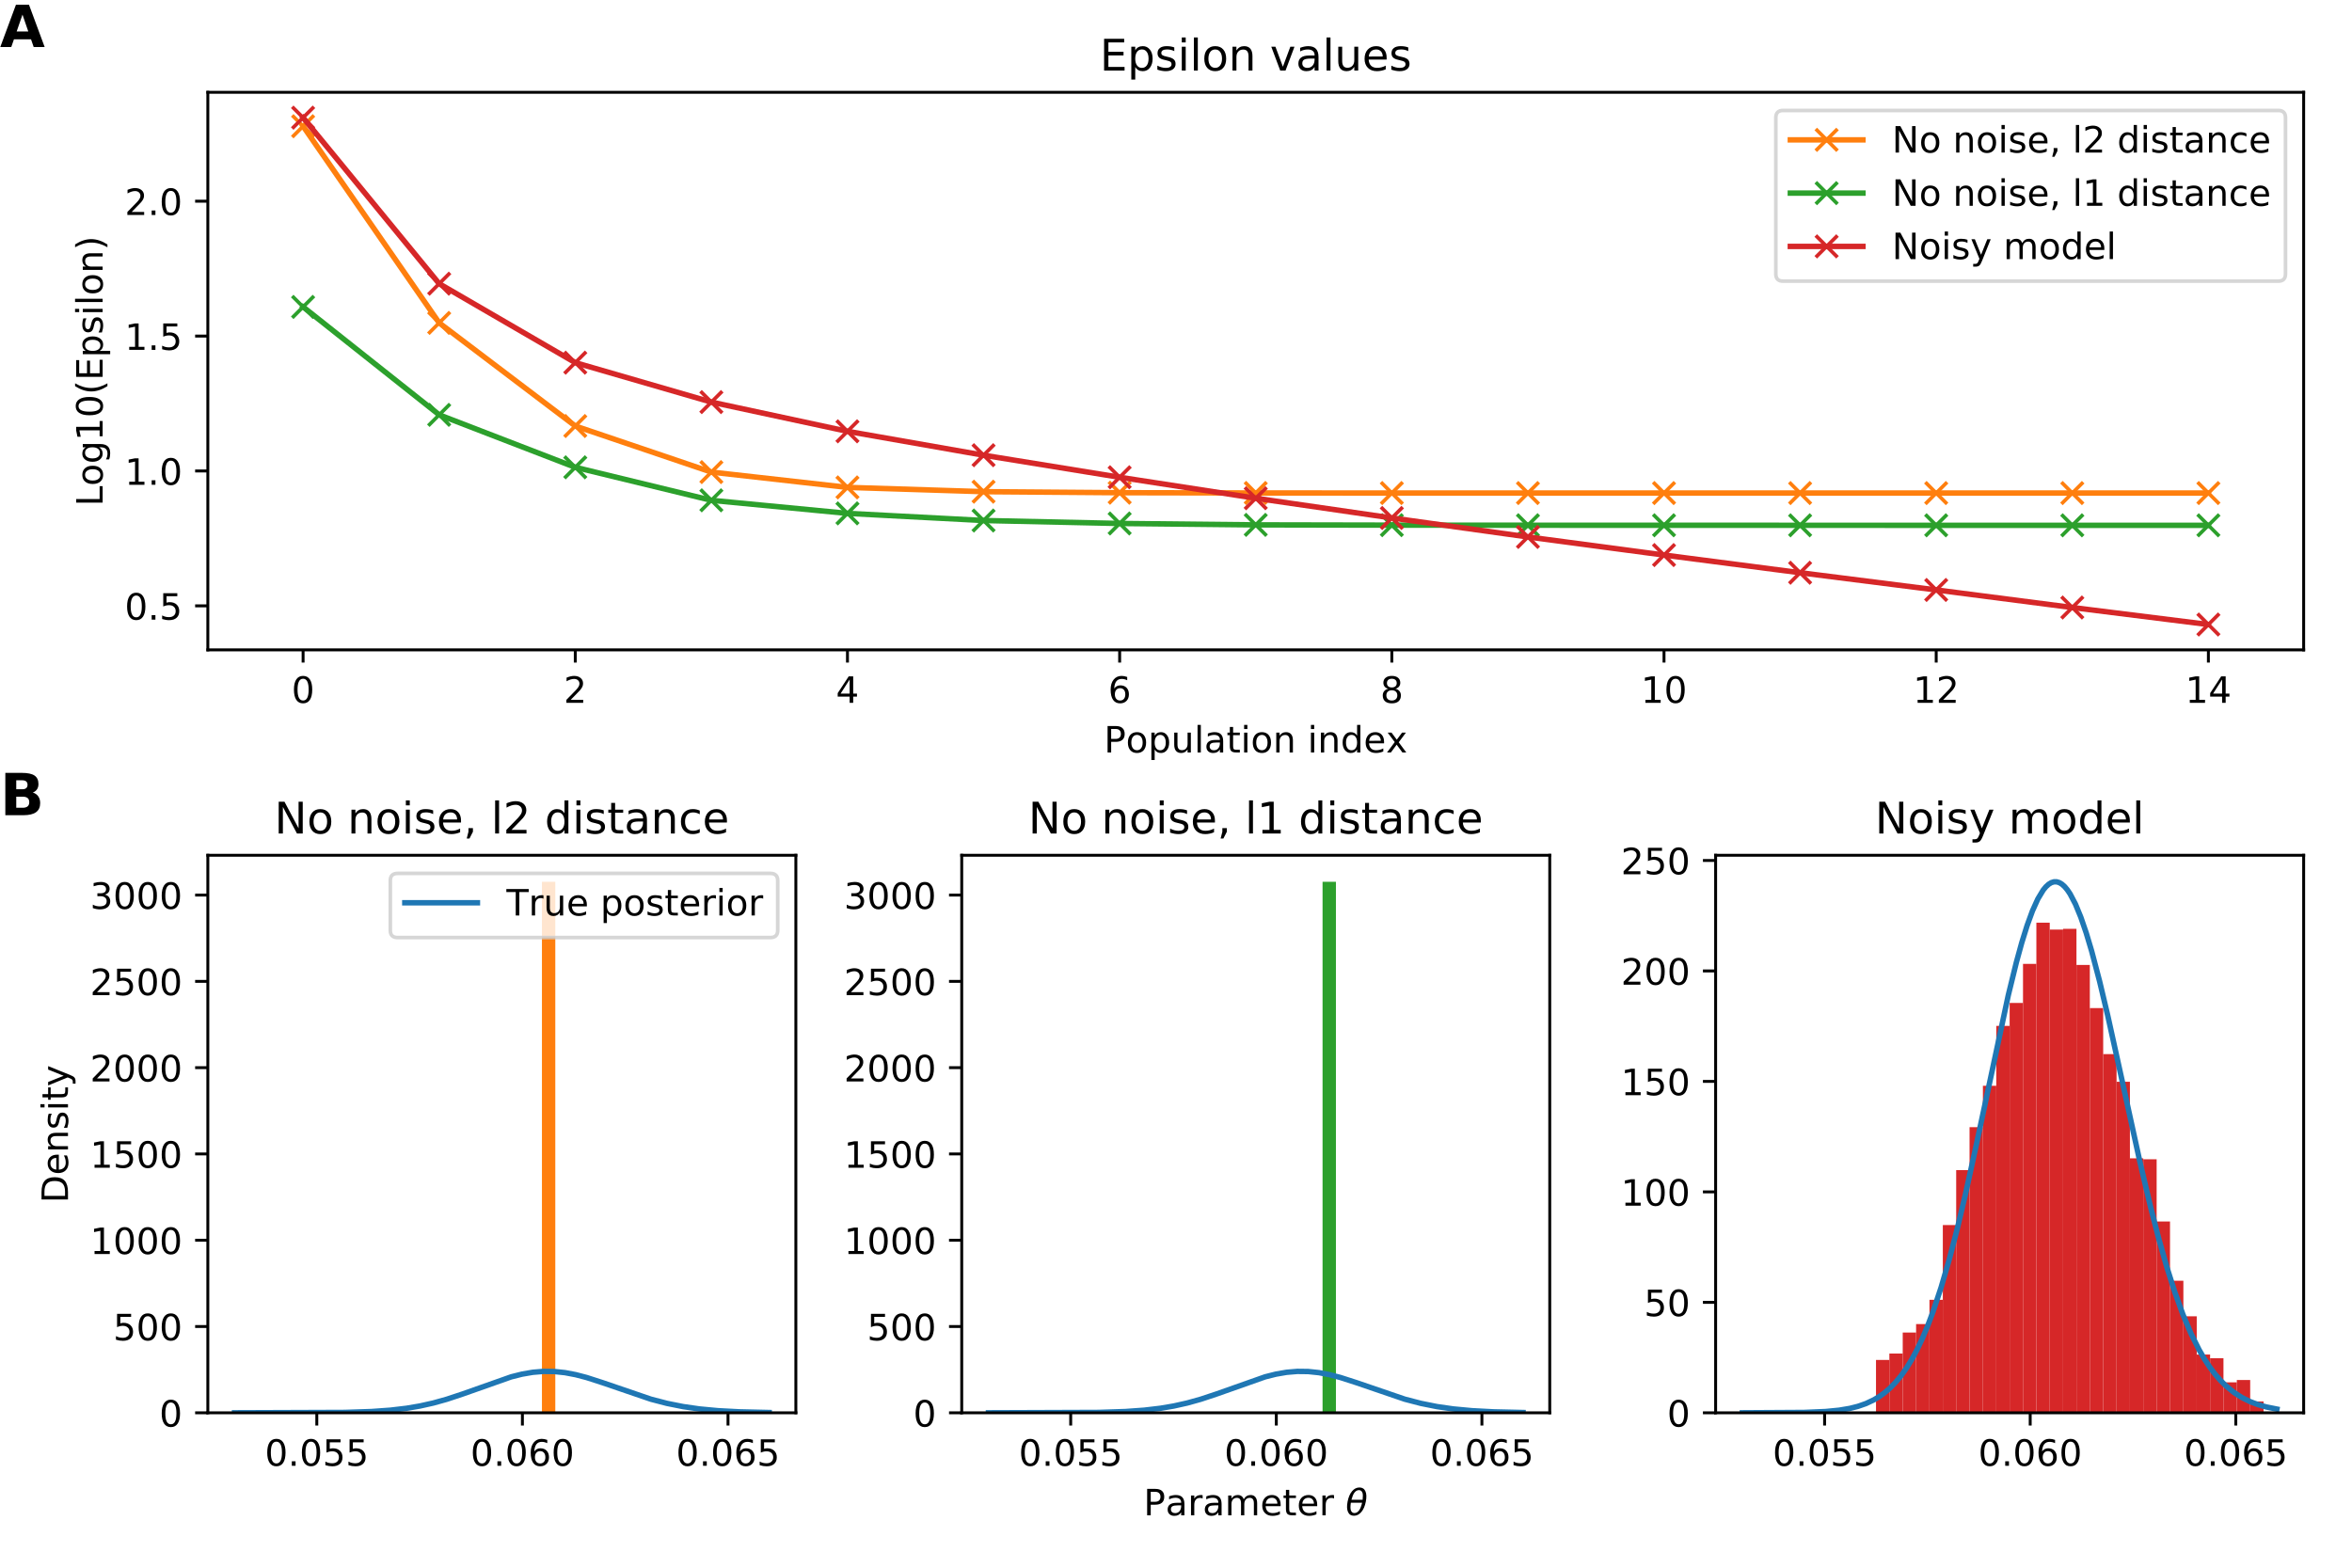 <?xml version="1.0" encoding="utf-8" standalone="no"?>
<!DOCTYPE svg PUBLIC "-//W3C//DTD SVG 1.1//EN"
  "http://www.w3.org/Graphics/SVG/1.1/DTD/svg11.dtd">
<!-- Created with matplotlib (https://matplotlib.org/) -->
<svg height="432pt" version="1.1" viewBox="0 0 648 432" width="648pt" xmlns="http://www.w3.org/2000/svg" xmlns:xlink="http://www.w3.org/1999/xlink">
 <defs>
  <style type="text/css">
*{stroke-linecap:butt;stroke-linejoin:round;}
  </style>
 </defs>
 <g id="figure_1">
  <g id="patch_1">
   <path d="M 0 432 
L 648 432 
L 648 0 
L 0 0 
z
" style="fill:#ffffff;"/>
  </g>
  <g id="axes_1">
   <g id="patch_2">
    <path d="M 57.26 179.08 
L 634.68 179.08 
L 634.68 25.44 
L 57.26 25.44 
z
" style="fill:#ffffff;"/>
   </g>
   <g id="matplotlib.axis_1">
    <g id="xtick_1">
     <g id="line2d_1">
      <defs>
       <path d="M 0 0 
L 0 3.5 
" id="md3f8e2696f" style="stroke:#000000;stroke-width:0.8;"/>
      </defs>
      <g>
       <use style="stroke:#000000;stroke-width:0.8;" x="83.506" xlink:href="#md3f8e2696f" y="179.08"/>
      </g>
     </g>
     <g id="text_1">
      <!-- 0 -->
      <defs>
       <path d="M 31.781 66.406 
Q 24.172 66.406 20.328 58.906 
Q 16.5 51.422 16.5 36.375 
Q 16.5 21.391 20.328 13.891 
Q 24.172 6.391 31.781 6.391 
Q 39.453 6.391 43.281 13.891 
Q 47.125 21.391 47.125 36.375 
Q 47.125 51.422 43.281 58.906 
Q 39.453 66.406 31.781 66.406 
z
M 31.781 74.219 
Q 44.047 74.219 50.516 64.516 
Q 56.984 54.828 56.984 36.375 
Q 56.984 17.969 50.516 8.266 
Q 44.047 -1.422 31.781 -1.422 
Q 19.531 -1.422 13.062 8.266 
Q 6.594 17.969 6.594 36.375 
Q 6.594 54.828 13.062 64.516 
Q 19.531 74.219 31.781 74.219 
z
" id="DejaVuSans-48"/>
      </defs>
      <g transform="translate(80.325 193.678)scale(0.1 -0.1)">
       <use xlink:href="#DejaVuSans-48"/>
      </g>
     </g>
    </g>
    <g id="xtick_2">
     <g id="line2d_2">
      <g>
       <use style="stroke:#000000;stroke-width:0.8;" x="158.496" xlink:href="#md3f8e2696f" y="179.08"/>
      </g>
     </g>
     <g id="text_2">
      <!-- 2 -->
      <defs>
       <path d="M 19.188 8.297 
L 53.609 8.297 
L 53.609 0 
L 7.328 0 
L 7.328 8.297 
Q 12.938 14.109 22.625 23.891 
Q 32.328 33.688 34.812 36.531 
Q 39.547 41.844 41.422 45.531 
Q 43.312 49.219 43.312 52.781 
Q 43.312 58.594 39.234 62.25 
Q 35.156 65.922 28.609 65.922 
Q 23.969 65.922 18.812 64.312 
Q 13.672 62.703 7.812 59.422 
L 7.812 69.391 
Q 13.766 71.781 18.938 73 
Q 24.125 74.219 28.422 74.219 
Q 39.75 74.219 46.484 68.547 
Q 53.219 62.891 53.219 53.422 
Q 53.219 48.922 51.531 44.891 
Q 49.859 40.875 45.406 35.406 
Q 44.188 33.984 37.641 27.219 
Q 31.109 20.453 19.188 8.297 
z
" id="DejaVuSans-50"/>
      </defs>
      <g transform="translate(155.315 193.678)scale(0.1 -0.1)">
       <use xlink:href="#DejaVuSans-50"/>
      </g>
     </g>
    </g>
    <g id="xtick_3">
     <g id="line2d_3">
      <g>
       <use style="stroke:#000000;stroke-width:0.8;" x="233.486" xlink:href="#md3f8e2696f" y="179.08"/>
      </g>
     </g>
     <g id="text_3">
      <!-- 4 -->
      <defs>
       <path d="M 37.797 64.312 
L 12.891 25.391 
L 37.797 25.391 
z
M 35.203 72.906 
L 47.609 72.906 
L 47.609 25.391 
L 58.016 25.391 
L 58.016 17.188 
L 47.609 17.188 
L 47.609 0 
L 37.797 0 
L 37.797 17.188 
L 4.891 17.188 
L 4.891 26.703 
z
" id="DejaVuSans-52"/>
      </defs>
      <g transform="translate(230.304 193.678)scale(0.1 -0.1)">
       <use xlink:href="#DejaVuSans-52"/>
      </g>
     </g>
    </g>
    <g id="xtick_4">
     <g id="line2d_4">
      <g>
       <use style="stroke:#000000;stroke-width:0.8;" x="308.475" xlink:href="#md3f8e2696f" y="179.08"/>
      </g>
     </g>
     <g id="text_4">
      <!-- 6 -->
      <defs>
       <path d="M 33.016 40.375 
Q 26.375 40.375 22.484 35.828 
Q 18.609 31.297 18.609 23.391 
Q 18.609 15.531 22.484 10.953 
Q 26.375 6.391 33.016 6.391 
Q 39.656 6.391 43.531 10.953 
Q 47.406 15.531 47.406 23.391 
Q 47.406 31.297 43.531 35.828 
Q 39.656 40.375 33.016 40.375 
z
M 52.594 71.297 
L 52.594 62.312 
Q 48.875 64.062 45.094 64.984 
Q 41.312 65.922 37.594 65.922 
Q 27.828 65.922 22.672 59.328 
Q 17.531 52.734 16.797 39.406 
Q 19.672 43.656 24.016 45.922 
Q 28.375 48.188 33.594 48.188 
Q 44.578 48.188 50.953 41.516 
Q 57.328 34.859 57.328 23.391 
Q 57.328 12.156 50.688 5.359 
Q 44.047 -1.422 33.016 -1.422 
Q 20.359 -1.422 13.672 8.266 
Q 6.984 17.969 6.984 36.375 
Q 6.984 53.656 15.188 63.938 
Q 23.391 74.219 37.203 74.219 
Q 40.922 74.219 44.703 73.484 
Q 48.484 72.75 52.594 71.297 
z
" id="DejaVuSans-54"/>
      </defs>
      <g transform="translate(305.294 193.678)scale(0.1 -0.1)">
       <use xlink:href="#DejaVuSans-54"/>
      </g>
     </g>
    </g>
    <g id="xtick_5">
     <g id="line2d_5">
      <g>
       <use style="stroke:#000000;stroke-width:0.8;" x="383.465" xlink:href="#md3f8e2696f" y="179.08"/>
      </g>
     </g>
     <g id="text_5">
      <!-- 8 -->
      <defs>
       <path d="M 31.781 34.625 
Q 24.75 34.625 20.719 30.859 
Q 16.703 27.094 16.703 20.516 
Q 16.703 13.922 20.719 10.156 
Q 24.75 6.391 31.781 6.391 
Q 38.812 6.391 42.859 10.172 
Q 46.922 13.969 46.922 20.516 
Q 46.922 27.094 42.891 30.859 
Q 38.875 34.625 31.781 34.625 
z
M 21.922 38.812 
Q 15.578 40.375 12.031 44.719 
Q 8.5 49.078 8.5 55.328 
Q 8.5 64.062 14.719 69.141 
Q 20.953 74.219 31.781 74.219 
Q 42.672 74.219 48.875 69.141 
Q 55.078 64.062 55.078 55.328 
Q 55.078 49.078 51.531 44.719 
Q 48 40.375 41.703 38.812 
Q 48.828 37.156 52.797 32.312 
Q 56.781 27.484 56.781 20.516 
Q 56.781 9.906 50.312 4.234 
Q 43.844 -1.422 31.781 -1.422 
Q 19.734 -1.422 13.25 4.234 
Q 6.781 9.906 6.781 20.516 
Q 6.781 27.484 10.781 32.312 
Q 14.797 37.156 21.922 38.812 
z
M 18.312 54.391 
Q 18.312 48.734 21.844 45.562 
Q 25.391 42.391 31.781 42.391 
Q 38.141 42.391 41.719 45.562 
Q 45.312 48.734 45.312 54.391 
Q 45.312 60.062 41.719 63.234 
Q 38.141 66.406 31.781 66.406 
Q 25.391 66.406 21.844 63.234 
Q 18.312 60.062 18.312 54.391 
z
" id="DejaVuSans-56"/>
      </defs>
      <g transform="translate(380.284 193.678)scale(0.1 -0.1)">
       <use xlink:href="#DejaVuSans-56"/>
      </g>
     </g>
    </g>
    <g id="xtick_6">
     <g id="line2d_6">
      <g>
       <use style="stroke:#000000;stroke-width:0.8;" x="458.454" xlink:href="#md3f8e2696f" y="179.08"/>
      </g>
     </g>
     <g id="text_6">
      <!-- 10 -->
      <defs>
       <path d="M 12.406 8.297 
L 28.516 8.297 
L 28.516 63.922 
L 10.984 60.406 
L 10.984 69.391 
L 28.422 72.906 
L 38.281 72.906 
L 38.281 8.297 
L 54.391 8.297 
L 54.391 0 
L 12.406 0 
z
" id="DejaVuSans-49"/>
      </defs>
      <g transform="translate(452.092 193.678)scale(0.1 -0.1)">
       <use xlink:href="#DejaVuSans-49"/>
       <use x="63.623" xlink:href="#DejaVuSans-48"/>
      </g>
     </g>
    </g>
    <g id="xtick_7">
     <g id="line2d_7">
      <g>
       <use style="stroke:#000000;stroke-width:0.8;" x="533.444" xlink:href="#md3f8e2696f" y="179.08"/>
      </g>
     </g>
     <g id="text_7">
      <!-- 12 -->
      <g transform="translate(527.082 193.678)scale(0.1 -0.1)">
       <use xlink:href="#DejaVuSans-49"/>
       <use x="63.623" xlink:href="#DejaVuSans-50"/>
      </g>
     </g>
    </g>
    <g id="xtick_8">
     <g id="line2d_8">
      <g>
       <use style="stroke:#000000;stroke-width:0.8;" x="608.434" xlink:href="#md3f8e2696f" y="179.08"/>
      </g>
     </g>
     <g id="text_8">
      <!-- 14 -->
      <g transform="translate(602.071 193.678)scale(0.1 -0.1)">
       <use xlink:href="#DejaVuSans-49"/>
       <use x="63.623" xlink:href="#DejaVuSans-52"/>
      </g>
     </g>
    </g>
    <g id="text_9">
     <!-- Population index -->
     <defs>
      <path d="M 19.672 64.797 
L 19.672 37.406 
L 32.078 37.406 
Q 38.969 37.406 42.719 40.969 
Q 46.484 44.531 46.484 51.125 
Q 46.484 57.672 42.719 61.234 
Q 38.969 64.797 32.078 64.797 
z
M 9.812 72.906 
L 32.078 72.906 
Q 44.344 72.906 50.609 67.359 
Q 56.891 61.812 56.891 51.125 
Q 56.891 40.328 50.609 34.812 
Q 44.344 29.297 32.078 29.297 
L 19.672 29.297 
L 19.672 0 
L 9.812 0 
z
" id="DejaVuSans-80"/>
      <path d="M 30.609 48.391 
Q 23.391 48.391 19.188 42.75 
Q 14.984 37.109 14.984 27.297 
Q 14.984 17.484 19.156 11.844 
Q 23.344 6.203 30.609 6.203 
Q 37.797 6.203 41.984 11.859 
Q 46.188 17.531 46.188 27.297 
Q 46.188 37.016 41.984 42.703 
Q 37.797 48.391 30.609 48.391 
z
M 30.609 56 
Q 42.328 56 49.016 48.375 
Q 55.719 40.766 55.719 27.297 
Q 55.719 13.875 49.016 6.219 
Q 42.328 -1.422 30.609 -1.422 
Q 18.844 -1.422 12.172 6.219 
Q 5.516 13.875 5.516 27.297 
Q 5.516 40.766 12.172 48.375 
Q 18.844 56 30.609 56 
z
" id="DejaVuSans-111"/>
      <path d="M 18.109 8.203 
L 18.109 -20.797 
L 9.078 -20.797 
L 9.078 54.688 
L 18.109 54.688 
L 18.109 46.391 
Q 20.953 51.266 25.266 53.625 
Q 29.594 56 35.594 56 
Q 45.562 56 51.781 48.094 
Q 58.016 40.188 58.016 27.297 
Q 58.016 14.406 51.781 6.484 
Q 45.562 -1.422 35.594 -1.422 
Q 29.594 -1.422 25.266 0.953 
Q 20.953 3.328 18.109 8.203 
z
M 48.688 27.297 
Q 48.688 37.203 44.609 42.844 
Q 40.531 48.484 33.406 48.484 
Q 26.266 48.484 22.188 42.844 
Q 18.109 37.203 18.109 27.297 
Q 18.109 17.391 22.188 11.75 
Q 26.266 6.109 33.406 6.109 
Q 40.531 6.109 44.609 11.75 
Q 48.688 17.391 48.688 27.297 
z
" id="DejaVuSans-112"/>
      <path d="M 8.5 21.578 
L 8.5 54.688 
L 17.484 54.688 
L 17.484 21.922 
Q 17.484 14.156 20.5 10.266 
Q 23.531 6.391 29.594 6.391 
Q 36.859 6.391 41.078 11.031 
Q 45.312 15.672 45.312 23.688 
L 45.312 54.688 
L 54.297 54.688 
L 54.297 0 
L 45.312 0 
L 45.312 8.406 
Q 42.047 3.422 37.719 1 
Q 33.406 -1.422 27.688 -1.422 
Q 18.266 -1.422 13.375 4.438 
Q 8.5 10.297 8.5 21.578 
z
M 31.109 56 
z
" id="DejaVuSans-117"/>
      <path d="M 9.422 75.984 
L 18.406 75.984 
L 18.406 0 
L 9.422 0 
z
" id="DejaVuSans-108"/>
      <path d="M 34.281 27.484 
Q 23.391 27.484 19.188 25 
Q 14.984 22.516 14.984 16.5 
Q 14.984 11.719 18.141 8.906 
Q 21.297 6.109 26.703 6.109 
Q 34.188 6.109 38.703 11.406 
Q 43.219 16.703 43.219 25.484 
L 43.219 27.484 
z
M 52.203 31.203 
L 52.203 0 
L 43.219 0 
L 43.219 8.297 
Q 40.141 3.328 35.547 0.953 
Q 30.953 -1.422 24.312 -1.422 
Q 15.922 -1.422 10.953 3.297 
Q 6 8.016 6 15.922 
Q 6 25.141 12.172 29.828 
Q 18.359 34.516 30.609 34.516 
L 43.219 34.516 
L 43.219 35.406 
Q 43.219 41.609 39.141 45 
Q 35.062 48.391 27.688 48.391 
Q 23 48.391 18.547 47.266 
Q 14.109 46.141 10.016 43.891 
L 10.016 52.203 
Q 14.938 54.109 19.578 55.047 
Q 24.219 56 28.609 56 
Q 40.484 56 46.344 49.844 
Q 52.203 43.703 52.203 31.203 
z
" id="DejaVuSans-97"/>
      <path d="M 18.312 70.219 
L 18.312 54.688 
L 36.812 54.688 
L 36.812 47.703 
L 18.312 47.703 
L 18.312 18.016 
Q 18.312 11.328 20.141 9.422 
Q 21.969 7.516 27.594 7.516 
L 36.812 7.516 
L 36.812 0 
L 27.594 0 
Q 17.188 0 13.234 3.875 
Q 9.281 7.766 9.281 18.016 
L 9.281 47.703 
L 2.688 47.703 
L 2.688 54.688 
L 9.281 54.688 
L 9.281 70.219 
z
" id="DejaVuSans-116"/>
      <path d="M 9.422 54.688 
L 18.406 54.688 
L 18.406 0 
L 9.422 0 
z
M 9.422 75.984 
L 18.406 75.984 
L 18.406 64.594 
L 9.422 64.594 
z
" id="DejaVuSans-105"/>
      <path d="M 54.891 33.016 
L 54.891 0 
L 45.906 0 
L 45.906 32.719 
Q 45.906 40.484 42.875 44.328 
Q 39.844 48.188 33.797 48.188 
Q 26.516 48.188 22.312 43.547 
Q 18.109 38.922 18.109 30.906 
L 18.109 0 
L 9.078 0 
L 9.078 54.688 
L 18.109 54.688 
L 18.109 46.188 
Q 21.344 51.125 25.703 53.562 
Q 30.078 56 35.797 56 
Q 45.219 56 50.047 50.172 
Q 54.891 44.344 54.891 33.016 
z
" id="DejaVuSans-110"/>
      <path id="DejaVuSans-32"/>
      <path d="M 45.406 46.391 
L 45.406 75.984 
L 54.391 75.984 
L 54.391 0 
L 45.406 0 
L 45.406 8.203 
Q 42.578 3.328 38.25 0.953 
Q 33.938 -1.422 27.875 -1.422 
Q 17.969 -1.422 11.734 6.484 
Q 5.516 14.406 5.516 27.297 
Q 5.516 40.188 11.734 48.094 
Q 17.969 56 27.875 56 
Q 33.938 56 38.25 53.625 
Q 42.578 51.266 45.406 46.391 
z
M 14.797 27.297 
Q 14.797 17.391 18.875 11.75 
Q 22.953 6.109 30.078 6.109 
Q 37.203 6.109 41.297 11.75 
Q 45.406 17.391 45.406 27.297 
Q 45.406 37.203 41.297 42.844 
Q 37.203 48.484 30.078 48.484 
Q 22.953 48.484 18.875 42.844 
Q 14.797 37.203 14.797 27.297 
z
" id="DejaVuSans-100"/>
      <path d="M 56.203 29.594 
L 56.203 25.203 
L 14.891 25.203 
Q 15.484 15.922 20.484 11.062 
Q 25.484 6.203 34.422 6.203 
Q 39.594 6.203 44.453 7.469 
Q 49.312 8.734 54.109 11.281 
L 54.109 2.781 
Q 49.266 0.734 44.188 -0.344 
Q 39.109 -1.422 33.891 -1.422 
Q 20.797 -1.422 13.156 6.188 
Q 5.516 13.812 5.516 26.812 
Q 5.516 40.234 12.766 48.109 
Q 20.016 56 32.328 56 
Q 43.359 56 49.781 48.891 
Q 56.203 41.797 56.203 29.594 
z
M 47.219 32.234 
Q 47.125 39.594 43.094 43.984 
Q 39.062 48.391 32.422 48.391 
Q 24.906 48.391 20.391 44.141 
Q 15.875 39.891 15.188 32.172 
z
" id="DejaVuSans-101"/>
      <path d="M 54.891 54.688 
L 35.109 28.078 
L 55.906 0 
L 45.312 0 
L 29.391 21.484 
L 13.484 0 
L 2.875 0 
L 24.125 28.609 
L 4.688 54.688 
L 15.281 54.688 
L 29.781 35.203 
L 44.281 54.688 
z
" id="DejaVuSans-120"/>
     </defs>
     <g transform="translate(304.168 207.357)scale(0.1 -0.1)">
      <use xlink:href="#DejaVuSans-80"/>
      <use x="60.256" xlink:href="#DejaVuSans-111"/>
      <use x="121.438" xlink:href="#DejaVuSans-112"/>
      <use x="184.914" xlink:href="#DejaVuSans-117"/>
      <use x="248.293" xlink:href="#DejaVuSans-108"/>
      <use x="276.076" xlink:href="#DejaVuSans-97"/>
      <use x="337.355" xlink:href="#DejaVuSans-116"/>
      <use x="376.564" xlink:href="#DejaVuSans-105"/>
      <use x="404.348" xlink:href="#DejaVuSans-111"/>
      <use x="465.529" xlink:href="#DejaVuSans-110"/>
      <use x="528.908" xlink:href="#DejaVuSans-32"/>
      <use x="560.695" xlink:href="#DejaVuSans-105"/>
      <use x="588.479" xlink:href="#DejaVuSans-110"/>
      <use x="651.857" xlink:href="#DejaVuSans-100"/>
      <use x="715.334" xlink:href="#DejaVuSans-101"/>
      <use x="776.842" xlink:href="#DejaVuSans-120"/>
     </g>
    </g>
   </g>
   <g id="matplotlib.axis_2">
    <g id="ytick_1">
     <g id="line2d_9">
      <defs>
       <path d="M 0 0 
L -3.5 0 
" id="m4869182ae2" style="stroke:#000000;stroke-width:0.8;"/>
      </defs>
      <g>
       <use style="stroke:#000000;stroke-width:0.8;" x="57.26" xlink:href="#m4869182ae2" y="166.953"/>
      </g>
     </g>
     <g id="text_10">
      <!-- 0.5 -->
      <defs>
       <path d="M 10.688 12.406 
L 21 12.406 
L 21 0 
L 10.688 0 
z
" id="DejaVuSans-46"/>
       <path d="M 10.797 72.906 
L 49.516 72.906 
L 49.516 64.594 
L 19.828 64.594 
L 19.828 46.734 
Q 21.969 47.469 24.109 47.828 
Q 26.266 48.188 28.422 48.188 
Q 40.625 48.188 47.75 41.5 
Q 54.891 34.812 54.891 23.391 
Q 54.891 11.625 47.562 5.094 
Q 40.234 -1.422 26.906 -1.422 
Q 22.312 -1.422 17.547 -0.641 
Q 12.797 0.141 7.719 1.703 
L 7.719 11.625 
Q 12.109 9.234 16.797 8.062 
Q 21.484 6.891 26.703 6.891 
Q 35.156 6.891 40.078 11.328 
Q 45.016 15.766 45.016 23.391 
Q 45.016 31 40.078 35.438 
Q 35.156 39.891 26.703 39.891 
Q 22.75 39.891 18.812 39.016 
Q 14.891 38.141 10.797 36.281 
z
" id="DejaVuSans-53"/>
      </defs>
      <g transform="translate(34.357 170.752)scale(0.1 -0.1)">
       <use xlink:href="#DejaVuSans-48"/>
       <use x="63.623" xlink:href="#DejaVuSans-46"/>
       <use x="95.41" xlink:href="#DejaVuSans-53"/>
      </g>
     </g>
    </g>
    <g id="ytick_2">
     <g id="line2d_10">
      <g>
       <use style="stroke:#000000;stroke-width:0.8;" x="57.26" xlink:href="#m4869182ae2" y="129.783"/>
      </g>
     </g>
     <g id="text_11">
      <!-- 1.0 -->
      <g transform="translate(34.357 133.583)scale(0.1 -0.1)">
       <use xlink:href="#DejaVuSans-49"/>
       <use x="63.623" xlink:href="#DejaVuSans-46"/>
       <use x="95.41" xlink:href="#DejaVuSans-48"/>
      </g>
     </g>
    </g>
    <g id="ytick_3">
     <g id="line2d_11">
      <g>
       <use style="stroke:#000000;stroke-width:0.8;" x="57.26" xlink:href="#m4869182ae2" y="92.614"/>
      </g>
     </g>
     <g id="text_12">
      <!-- 1.5 -->
      <g transform="translate(34.357 96.413)scale(0.1 -0.1)">
       <use xlink:href="#DejaVuSans-49"/>
       <use x="63.623" xlink:href="#DejaVuSans-46"/>
       <use x="95.41" xlink:href="#DejaVuSans-53"/>
      </g>
     </g>
    </g>
    <g id="ytick_4">
     <g id="line2d_12">
      <g>
       <use style="stroke:#000000;stroke-width:0.8;" x="57.26" xlink:href="#m4869182ae2" y="55.444"/>
      </g>
     </g>
     <g id="text_13">
      <!-- 2.0 -->
      <g transform="translate(34.357 59.243)scale(0.1 -0.1)">
       <use xlink:href="#DejaVuSans-50"/>
       <use x="63.623" xlink:href="#DejaVuSans-46"/>
       <use x="95.41" xlink:href="#DejaVuSans-48"/>
      </g>
     </g>
    </g>
    <g id="text_14">
     <!-- Log10(Epsilon) -->
     <defs>
      <path d="M 9.812 72.906 
L 19.672 72.906 
L 19.672 8.297 
L 55.172 8.297 
L 55.172 0 
L 9.812 0 
z
" id="DejaVuSans-76"/>
      <path d="M 45.406 27.984 
Q 45.406 37.75 41.375 43.109 
Q 37.359 48.484 30.078 48.484 
Q 22.859 48.484 18.828 43.109 
Q 14.797 37.75 14.797 27.984 
Q 14.797 18.266 18.828 12.891 
Q 22.859 7.516 30.078 7.516 
Q 37.359 7.516 41.375 12.891 
Q 45.406 18.266 45.406 27.984 
z
M 54.391 6.781 
Q 54.391 -7.172 48.188 -13.984 
Q 42 -20.797 29.203 -20.797 
Q 24.469 -20.797 20.266 -20.094 
Q 16.062 -19.391 12.109 -17.922 
L 12.109 -9.188 
Q 16.062 -11.328 19.922 -12.344 
Q 23.781 -13.375 27.781 -13.375 
Q 36.625 -13.375 41.016 -8.766 
Q 45.406 -4.156 45.406 5.172 
L 45.406 9.625 
Q 42.625 4.781 38.281 2.391 
Q 33.938 0 27.875 0 
Q 17.828 0 11.672 7.656 
Q 5.516 15.328 5.516 27.984 
Q 5.516 40.672 11.672 48.328 
Q 17.828 56 27.875 56 
Q 33.938 56 38.281 53.609 
Q 42.625 51.219 45.406 46.391 
L 45.406 54.688 
L 54.391 54.688 
z
" id="DejaVuSans-103"/>
      <path d="M 31 75.875 
Q 24.469 64.656 21.281 53.656 
Q 18.109 42.672 18.109 31.391 
Q 18.109 20.125 21.312 9.062 
Q 24.516 -2 31 -13.188 
L 23.188 -13.188 
Q 15.875 -1.703 12.234 9.375 
Q 8.594 20.453 8.594 31.391 
Q 8.594 42.281 12.203 53.312 
Q 15.828 64.359 23.188 75.875 
z
" id="DejaVuSans-40"/>
      <path d="M 9.812 72.906 
L 55.906 72.906 
L 55.906 64.594 
L 19.672 64.594 
L 19.672 43.016 
L 54.391 43.016 
L 54.391 34.719 
L 19.672 34.719 
L 19.672 8.297 
L 56.781 8.297 
L 56.781 0 
L 9.812 0 
z
" id="DejaVuSans-69"/>
      <path d="M 44.281 53.078 
L 44.281 44.578 
Q 40.484 46.531 36.375 47.5 
Q 32.281 48.484 27.875 48.484 
Q 21.188 48.484 17.844 46.438 
Q 14.5 44.391 14.5 40.281 
Q 14.5 37.156 16.891 35.375 
Q 19.281 33.594 26.516 31.984 
L 29.594 31.297 
Q 39.156 29.25 43.188 25.516 
Q 47.219 21.781 47.219 15.094 
Q 47.219 7.469 41.188 3.016 
Q 35.156 -1.422 24.609 -1.422 
Q 20.219 -1.422 15.453 -0.562 
Q 10.688 0.297 5.422 2 
L 5.422 11.281 
Q 10.406 8.688 15.234 7.391 
Q 20.062 6.109 24.812 6.109 
Q 31.156 6.109 34.562 8.281 
Q 37.984 10.453 37.984 14.406 
Q 37.984 18.062 35.516 20.016 
Q 33.062 21.969 24.703 23.781 
L 21.578 24.516 
Q 13.234 26.266 9.516 29.906 
Q 5.812 33.547 5.812 39.891 
Q 5.812 47.609 11.281 51.797 
Q 16.75 56 26.812 56 
Q 31.781 56 36.172 55.266 
Q 40.578 54.547 44.281 53.078 
z
" id="DejaVuSans-115"/>
      <path d="M 8.016 75.875 
L 15.828 75.875 
Q 23.141 64.359 26.781 53.312 
Q 30.422 42.281 30.422 31.391 
Q 30.422 20.453 26.781 9.375 
Q 23.141 -1.703 15.828 -13.188 
L 8.016 -13.188 
Q 14.5 -2 17.703 9.062 
Q 20.906 20.125 20.906 31.391 
Q 20.906 42.672 17.703 53.656 
Q 14.5 64.656 8.016 75.875 
z
" id="DejaVuSans-41"/>
     </defs>
     <g transform="translate(28.277 139.487)rotate(-90)scale(0.1 -0.1)">
      <use xlink:href="#DejaVuSans-76"/>
      <use x="55.697" xlink:href="#DejaVuSans-111"/>
      <use x="116.879" xlink:href="#DejaVuSans-103"/>
      <use x="180.355" xlink:href="#DejaVuSans-49"/>
      <use x="243.979" xlink:href="#DejaVuSans-48"/>
      <use x="307.602" xlink:href="#DejaVuSans-40"/>
      <use x="346.615" xlink:href="#DejaVuSans-69"/>
      <use x="409.799" xlink:href="#DejaVuSans-112"/>
      <use x="473.275" xlink:href="#DejaVuSans-115"/>
      <use x="525.375" xlink:href="#DejaVuSans-105"/>
      <use x="553.158" xlink:href="#DejaVuSans-108"/>
      <use x="580.941" xlink:href="#DejaVuSans-111"/>
      <use x="642.123" xlink:href="#DejaVuSans-110"/>
      <use x="705.502" xlink:href="#DejaVuSans-41"/>
     </g>
    </g>
   </g>
   <g id="line2d_13">
    <path clip-path="url(#pcbab0f30bf)" d="M 83.506 34.781 
L 121.001 88.973 
L 158.496 117.397 
L 195.991 130.095 
L 233.486 134.308 
L 270.98 135.489 
L 308.475 135.773 
L 345.97 135.845 
L 383.465 135.863 
L 420.96 135.868 
L 458.454 135.869 
L 495.949 135.869 
L 533.444 135.869 
L 570.939 135.869 
L 608.434 135.869 
" style="fill:none;stroke:#ff7f0e;stroke-linecap:square;stroke-width:1.5;"/>
    <defs>
     <path d="M -3 3 
L 3 -3 
M -3 -3 
L 3 3 
" id="m1df855e4a6" style="stroke:#ff7f0e;"/>
    </defs>
    <g clip-path="url(#pcbab0f30bf)">
     <use style="fill:#ff7f0e;stroke:#ff7f0e;" x="83.506" xlink:href="#m1df855e4a6" y="34.781"/>
     <use style="fill:#ff7f0e;stroke:#ff7f0e;" x="121.001" xlink:href="#m1df855e4a6" y="88.973"/>
     <use style="fill:#ff7f0e;stroke:#ff7f0e;" x="158.496" xlink:href="#m1df855e4a6" y="117.397"/>
     <use style="fill:#ff7f0e;stroke:#ff7f0e;" x="195.991" xlink:href="#m1df855e4a6" y="130.095"/>
     <use style="fill:#ff7f0e;stroke:#ff7f0e;" x="233.486" xlink:href="#m1df855e4a6" y="134.308"/>
     <use style="fill:#ff7f0e;stroke:#ff7f0e;" x="270.98" xlink:href="#m1df855e4a6" y="135.489"/>
     <use style="fill:#ff7f0e;stroke:#ff7f0e;" x="308.475" xlink:href="#m1df855e4a6" y="135.773"/>
     <use style="fill:#ff7f0e;stroke:#ff7f0e;" x="345.97" xlink:href="#m1df855e4a6" y="135.845"/>
     <use style="fill:#ff7f0e;stroke:#ff7f0e;" x="383.465" xlink:href="#m1df855e4a6" y="135.863"/>
     <use style="fill:#ff7f0e;stroke:#ff7f0e;" x="420.96" xlink:href="#m1df855e4a6" y="135.868"/>
     <use style="fill:#ff7f0e;stroke:#ff7f0e;" x="458.454" xlink:href="#m1df855e4a6" y="135.869"/>
     <use style="fill:#ff7f0e;stroke:#ff7f0e;" x="495.949" xlink:href="#m1df855e4a6" y="135.869"/>
     <use style="fill:#ff7f0e;stroke:#ff7f0e;" x="533.444" xlink:href="#m1df855e4a6" y="135.869"/>
     <use style="fill:#ff7f0e;stroke:#ff7f0e;" x="570.939" xlink:href="#m1df855e4a6" y="135.869"/>
     <use style="fill:#ff7f0e;stroke:#ff7f0e;" x="608.434" xlink:href="#m1df855e4a6" y="135.869"/>
    </g>
   </g>
   <g id="line2d_14">
    <path clip-path="url(#pcbab0f30bf)" d="M 83.506 84.574 
L 121.001 114.316 
L 158.496 128.774 
L 195.991 137.873 
L 233.486 141.47 
L 270.98 143.436 
L 308.475 144.249 
L 345.97 144.637 
L 383.465 144.711 
L 420.96 144.736 
L 458.454 144.748 
L 495.949 144.754 
L 533.444 144.757 
L 570.939 144.759 
L 608.434 144.759 
" style="fill:none;stroke:#2ca02c;stroke-linecap:square;stroke-width:1.5;"/>
    <defs>
     <path d="M -3 3 
L 3 -3 
M -3 -3 
L 3 3 
" id="m87e36fa979" style="stroke:#2ca02c;"/>
    </defs>
    <g clip-path="url(#pcbab0f30bf)">
     <use style="fill:#2ca02c;stroke:#2ca02c;" x="83.506" xlink:href="#m87e36fa979" y="84.574"/>
     <use style="fill:#2ca02c;stroke:#2ca02c;" x="121.001" xlink:href="#m87e36fa979" y="114.316"/>
     <use style="fill:#2ca02c;stroke:#2ca02c;" x="158.496" xlink:href="#m87e36fa979" y="128.774"/>
     <use style="fill:#2ca02c;stroke:#2ca02c;" x="195.991" xlink:href="#m87e36fa979" y="137.873"/>
     <use style="fill:#2ca02c;stroke:#2ca02c;" x="233.486" xlink:href="#m87e36fa979" y="141.47"/>
     <use style="fill:#2ca02c;stroke:#2ca02c;" x="270.98" xlink:href="#m87e36fa979" y="143.436"/>
     <use style="fill:#2ca02c;stroke:#2ca02c;" x="308.475" xlink:href="#m87e36fa979" y="144.249"/>
     <use style="fill:#2ca02c;stroke:#2ca02c;" x="345.97" xlink:href="#m87e36fa979" y="144.637"/>
     <use style="fill:#2ca02c;stroke:#2ca02c;" x="383.465" xlink:href="#m87e36fa979" y="144.711"/>
     <use style="fill:#2ca02c;stroke:#2ca02c;" x="420.96" xlink:href="#m87e36fa979" y="144.736"/>
     <use style="fill:#2ca02c;stroke:#2ca02c;" x="458.454" xlink:href="#m87e36fa979" y="144.748"/>
     <use style="fill:#2ca02c;stroke:#2ca02c;" x="495.949" xlink:href="#m87e36fa979" y="144.754"/>
     <use style="fill:#2ca02c;stroke:#2ca02c;" x="533.444" xlink:href="#m87e36fa979" y="144.757"/>
     <use style="fill:#2ca02c;stroke:#2ca02c;" x="570.939" xlink:href="#m87e36fa979" y="144.759"/>
     <use style="fill:#2ca02c;stroke:#2ca02c;" x="608.434" xlink:href="#m87e36fa979" y="144.759"/>
    </g>
   </g>
   <g id="line2d_15">
    <path clip-path="url(#pcbab0f30bf)" d="M 83.506 32.424 
L 121.001 78.174 
L 158.496 99.934 
L 195.991 110.805 
L 233.486 118.859 
L 270.98 125.44 
L 308.475 131.52 
L 345.97 137.296 
L 383.465 142.735 
L 420.96 147.963 
L 458.454 152.955 
L 495.949 157.821 
L 533.444 162.567 
L 570.939 167.41 
L 608.434 172.096 
" style="fill:none;stroke:#d62728;stroke-linecap:square;stroke-width:1.5;"/>
    <defs>
     <path d="M -3 3 
L 3 -3 
M -3 -3 
L 3 3 
" id="mfb27de32e0" style="stroke:#d62728;"/>
    </defs>
    <g clip-path="url(#pcbab0f30bf)">
     <use style="fill:#d62728;stroke:#d62728;" x="83.506" xlink:href="#mfb27de32e0" y="32.424"/>
     <use style="fill:#d62728;stroke:#d62728;" x="121.001" xlink:href="#mfb27de32e0" y="78.174"/>
     <use style="fill:#d62728;stroke:#d62728;" x="158.496" xlink:href="#mfb27de32e0" y="99.934"/>
     <use style="fill:#d62728;stroke:#d62728;" x="195.991" xlink:href="#mfb27de32e0" y="110.805"/>
     <use style="fill:#d62728;stroke:#d62728;" x="233.486" xlink:href="#mfb27de32e0" y="118.859"/>
     <use style="fill:#d62728;stroke:#d62728;" x="270.98" xlink:href="#mfb27de32e0" y="125.44"/>
     <use style="fill:#d62728;stroke:#d62728;" x="308.475" xlink:href="#mfb27de32e0" y="131.52"/>
     <use style="fill:#d62728;stroke:#d62728;" x="345.97" xlink:href="#mfb27de32e0" y="137.296"/>
     <use style="fill:#d62728;stroke:#d62728;" x="383.465" xlink:href="#mfb27de32e0" y="142.735"/>
     <use style="fill:#d62728;stroke:#d62728;" x="420.96" xlink:href="#mfb27de32e0" y="147.963"/>
     <use style="fill:#d62728;stroke:#d62728;" x="458.454" xlink:href="#mfb27de32e0" y="152.955"/>
     <use style="fill:#d62728;stroke:#d62728;" x="495.949" xlink:href="#mfb27de32e0" y="157.821"/>
     <use style="fill:#d62728;stroke:#d62728;" x="533.444" xlink:href="#mfb27de32e0" y="162.567"/>
     <use style="fill:#d62728;stroke:#d62728;" x="570.939" xlink:href="#mfb27de32e0" y="167.41"/>
     <use style="fill:#d62728;stroke:#d62728;" x="608.434" xlink:href="#mfb27de32e0" y="172.096"/>
    </g>
   </g>
   <g id="patch_3">
    <path d="M 57.26 179.08 
L 57.26 25.44 
" style="fill:none;stroke:#000000;stroke-linecap:square;stroke-linejoin:miter;stroke-width:0.8;"/>
   </g>
   <g id="patch_4">
    <path d="M 634.68 179.08 
L 634.68 25.44 
" style="fill:none;stroke:#000000;stroke-linecap:square;stroke-linejoin:miter;stroke-width:0.8;"/>
   </g>
   <g id="patch_5">
    <path d="M 57.26 179.08 
L 634.68 179.08 
" style="fill:none;stroke:#000000;stroke-linecap:square;stroke-linejoin:miter;stroke-width:0.8;"/>
   </g>
   <g id="patch_6">
    <path d="M 57.26 25.44 
L 634.68 25.44 
" style="fill:none;stroke:#000000;stroke-linecap:square;stroke-linejoin:miter;stroke-width:0.8;"/>
   </g>
   <g id="text_15">
    <!-- Epsilon values -->
    <defs>
     <path d="M 2.984 54.688 
L 12.5 54.688 
L 29.594 8.797 
L 46.688 54.688 
L 56.203 54.688 
L 35.688 0 
L 23.484 0 
z
" id="DejaVuSans-118"/>
    </defs>
    <g transform="translate(303.015 19.44)scale(0.12 -0.12)">
     <use xlink:href="#DejaVuSans-69"/>
     <use x="63.184" xlink:href="#DejaVuSans-112"/>
     <use x="126.66" xlink:href="#DejaVuSans-115"/>
     <use x="178.76" xlink:href="#DejaVuSans-105"/>
     <use x="206.543" xlink:href="#DejaVuSans-108"/>
     <use x="234.326" xlink:href="#DejaVuSans-111"/>
     <use x="295.508" xlink:href="#DejaVuSans-110"/>
     <use x="358.887" xlink:href="#DejaVuSans-32"/>
     <use x="390.674" xlink:href="#DejaVuSans-118"/>
     <use x="449.854" xlink:href="#DejaVuSans-97"/>
     <use x="511.133" xlink:href="#DejaVuSans-108"/>
     <use x="538.916" xlink:href="#DejaVuSans-117"/>
     <use x="602.295" xlink:href="#DejaVuSans-101"/>
     <use x="663.818" xlink:href="#DejaVuSans-115"/>
    </g>
   </g>
   <g id="legend_1">
    <g id="patch_7">
     <path d="M 491.257 77.474 
L 627.68 77.474 
Q 629.68 77.474 629.68 75.474 
L 629.68 32.44 
Q 629.68 30.44 627.68 30.44 
L 491.257 30.44 
Q 489.257 30.44 489.257 32.44 
L 489.257 75.474 
Q 489.257 77.474 491.257 77.474 
z
" style="fill:#ffffff;opacity:0.8;stroke:#cccccc;stroke-linejoin:miter;"/>
    </g>
    <g id="line2d_16">
     <path d="M 493.257 38.538 
L 513.257 38.538 
" style="fill:none;stroke:#ff7f0e;stroke-linecap:square;stroke-width:1.5;"/>
    </g>
    <g id="line2d_17">
     <g>
      <use style="fill:#ff7f0e;stroke:#ff7f0e;" x="503.257" xlink:href="#m1df855e4a6" y="38.538"/>
     </g>
    </g>
    <g id="text_16">
     <!-- No noise, l2 distance -->
     <defs>
      <path d="M 9.812 72.906 
L 23.094 72.906 
L 55.422 11.922 
L 55.422 72.906 
L 64.984 72.906 
L 64.984 0 
L 51.703 0 
L 19.391 60.984 
L 19.391 0 
L 9.812 0 
z
" id="DejaVuSans-78"/>
      <path d="M 11.719 12.406 
L 22.016 12.406 
L 22.016 4 
L 14.016 -11.625 
L 7.719 -11.625 
L 11.719 4 
z
" id="DejaVuSans-44"/>
      <path d="M 48.781 52.594 
L 48.781 44.188 
Q 44.969 46.297 41.141 47.344 
Q 37.312 48.391 33.406 48.391 
Q 24.656 48.391 19.812 42.844 
Q 14.984 37.312 14.984 27.297 
Q 14.984 17.281 19.812 11.734 
Q 24.656 6.203 33.406 6.203 
Q 37.312 6.203 41.141 7.25 
Q 44.969 8.297 48.781 10.406 
L 48.781 2.094 
Q 45.016 0.344 40.984 -0.531 
Q 36.969 -1.422 32.422 -1.422 
Q 20.062 -1.422 12.781 6.344 
Q 5.516 14.109 5.516 27.297 
Q 5.516 40.672 12.859 48.328 
Q 20.219 56 33.016 56 
Q 37.156 56 41.109 55.141 
Q 45.062 54.297 48.781 52.594 
z
" id="DejaVuSans-99"/>
     </defs>
     <g transform="translate(521.257 42.038)scale(0.1 -0.1)">
      <use xlink:href="#DejaVuSans-78"/>
      <use x="74.805" xlink:href="#DejaVuSans-111"/>
      <use x="135.986" xlink:href="#DejaVuSans-32"/>
      <use x="167.773" xlink:href="#DejaVuSans-110"/>
      <use x="231.152" xlink:href="#DejaVuSans-111"/>
      <use x="292.334" xlink:href="#DejaVuSans-105"/>
      <use x="320.117" xlink:href="#DejaVuSans-115"/>
      <use x="372.217" xlink:href="#DejaVuSans-101"/>
      <use x="433.74" xlink:href="#DejaVuSans-44"/>
      <use x="465.527" xlink:href="#DejaVuSans-32"/>
      <use x="497.314" xlink:href="#DejaVuSans-108"/>
      <use x="525.098" xlink:href="#DejaVuSans-50"/>
      <use x="588.721" xlink:href="#DejaVuSans-32"/>
      <use x="620.508" xlink:href="#DejaVuSans-100"/>
      <use x="683.984" xlink:href="#DejaVuSans-105"/>
      <use x="711.768" xlink:href="#DejaVuSans-115"/>
      <use x="763.867" xlink:href="#DejaVuSans-116"/>
      <use x="803.076" xlink:href="#DejaVuSans-97"/>
      <use x="864.355" xlink:href="#DejaVuSans-110"/>
      <use x="927.734" xlink:href="#DejaVuSans-99"/>
      <use x="982.715" xlink:href="#DejaVuSans-101"/>
     </g>
    </g>
    <g id="line2d_18">
     <path d="M 493.257 53.217 
L 513.257 53.217 
" style="fill:none;stroke:#2ca02c;stroke-linecap:square;stroke-width:1.5;"/>
    </g>
    <g id="line2d_19">
     <g>
      <use style="fill:#2ca02c;stroke:#2ca02c;" x="503.257" xlink:href="#m87e36fa979" y="53.217"/>
     </g>
    </g>
    <g id="text_17">
     <!-- No noise, l1 distance -->
     <g transform="translate(521.257 56.717)scale(0.1 -0.1)">
      <use xlink:href="#DejaVuSans-78"/>
      <use x="74.805" xlink:href="#DejaVuSans-111"/>
      <use x="135.986" xlink:href="#DejaVuSans-32"/>
      <use x="167.773" xlink:href="#DejaVuSans-110"/>
      <use x="231.152" xlink:href="#DejaVuSans-111"/>
      <use x="292.334" xlink:href="#DejaVuSans-105"/>
      <use x="320.117" xlink:href="#DejaVuSans-115"/>
      <use x="372.217" xlink:href="#DejaVuSans-101"/>
      <use x="433.74" xlink:href="#DejaVuSans-44"/>
      <use x="465.527" xlink:href="#DejaVuSans-32"/>
      <use x="497.314" xlink:href="#DejaVuSans-108"/>
      <use x="525.098" xlink:href="#DejaVuSans-49"/>
      <use x="588.721" xlink:href="#DejaVuSans-32"/>
      <use x="620.508" xlink:href="#DejaVuSans-100"/>
      <use x="683.984" xlink:href="#DejaVuSans-105"/>
      <use x="711.768" xlink:href="#DejaVuSans-115"/>
      <use x="763.867" xlink:href="#DejaVuSans-116"/>
      <use x="803.076" xlink:href="#DejaVuSans-97"/>
      <use x="864.355" xlink:href="#DejaVuSans-110"/>
      <use x="927.734" xlink:href="#DejaVuSans-99"/>
      <use x="982.715" xlink:href="#DejaVuSans-101"/>
     </g>
    </g>
    <g id="line2d_20">
     <path d="M 493.257 67.895 
L 513.257 67.895 
" style="fill:none;stroke:#d62728;stroke-linecap:square;stroke-width:1.5;"/>
    </g>
    <g id="line2d_21">
     <g>
      <use style="fill:#d62728;stroke:#d62728;" x="503.257" xlink:href="#mfb27de32e0" y="67.895"/>
     </g>
    </g>
    <g id="text_18">
     <!-- Noisy model -->
     <defs>
      <path d="M 32.172 -5.078 
Q 28.375 -14.844 24.75 -17.812 
Q 21.141 -20.797 15.094 -20.797 
L 7.906 -20.797 
L 7.906 -13.281 
L 13.188 -13.281 
Q 16.891 -13.281 18.938 -11.516 
Q 21 -9.766 23.484 -3.219 
L 25.094 0.875 
L 2.984 54.688 
L 12.5 54.688 
L 29.594 11.922 
L 46.688 54.688 
L 56.203 54.688 
z
" id="DejaVuSans-121"/>
      <path d="M 52 44.188 
Q 55.375 50.25 60.062 53.125 
Q 64.75 56 71.094 56 
Q 79.641 56 84.281 50.016 
Q 88.922 44.047 88.922 33.016 
L 88.922 0 
L 79.891 0 
L 79.891 32.719 
Q 79.891 40.578 77.094 44.375 
Q 74.312 48.188 68.609 48.188 
Q 61.625 48.188 57.562 43.547 
Q 53.516 38.922 53.516 30.906 
L 53.516 0 
L 44.484 0 
L 44.484 32.719 
Q 44.484 40.625 41.703 44.406 
Q 38.922 48.188 33.109 48.188 
Q 26.219 48.188 22.156 43.531 
Q 18.109 38.875 18.109 30.906 
L 18.109 0 
L 9.078 0 
L 9.078 54.688 
L 18.109 54.688 
L 18.109 46.188 
Q 21.188 51.219 25.484 53.609 
Q 29.781 56 35.688 56 
Q 41.656 56 45.828 52.969 
Q 50 49.953 52 44.188 
z
" id="DejaVuSans-109"/>
     </defs>
     <g transform="translate(521.257 71.395)scale(0.1 -0.1)">
      <use xlink:href="#DejaVuSans-78"/>
      <use x="74.805" xlink:href="#DejaVuSans-111"/>
      <use x="135.986" xlink:href="#DejaVuSans-105"/>
      <use x="163.77" xlink:href="#DejaVuSans-115"/>
      <use x="215.869" xlink:href="#DejaVuSans-121"/>
      <use x="275.049" xlink:href="#DejaVuSans-32"/>
      <use x="306.836" xlink:href="#DejaVuSans-109"/>
      <use x="404.248" xlink:href="#DejaVuSans-111"/>
      <use x="465.43" xlink:href="#DejaVuSans-100"/>
      <use x="528.906" xlink:href="#DejaVuSans-101"/>
      <use x="590.43" xlink:href="#DejaVuSans-108"/>
     </g>
    </g>
   </g>
  </g>
  <g id="axes_2">
   <g id="patch_8">
    <path d="M 57.26 389.32 
L 219.267 389.32 
L 219.267 235.68 
L 57.26 235.68 
z
" style="fill:#ffffff;"/>
   </g>
   <g id="patch_9">
    <path clip-path="url(#pa945217b80)" d="M 64.624 389.32 
L 68.306 389.32 
L 68.306 389.32 
L 64.624 389.32 
z
" style="fill:#ff7f0e;"/>
   </g>
   <g id="patch_10">
    <path clip-path="url(#pa945217b80)" d="M 68.306 389.32 
L 71.988 389.32 
L 71.988 389.32 
L 68.306 389.32 
z
" style="fill:#ff7f0e;"/>
   </g>
   <g id="patch_11">
    <path clip-path="url(#pa945217b80)" d="M 71.988 389.32 
L 75.67 389.32 
L 75.67 389.32 
L 71.988 389.32 
z
" style="fill:#ff7f0e;"/>
   </g>
   <g id="patch_12">
    <path clip-path="url(#pa945217b80)" d="M 75.67 389.32 
L 79.352 389.32 
L 79.352 389.32 
L 75.67 389.32 
z
" style="fill:#ff7f0e;"/>
   </g>
   <g id="patch_13">
    <path clip-path="url(#pa945217b80)" d="M 79.352 389.32 
L 83.034 389.32 
L 83.034 389.32 
L 79.352 389.32 
z
" style="fill:#ff7f0e;"/>
   </g>
   <g id="patch_14">
    <path clip-path="url(#pa945217b80)" d="M 83.034 389.32 
L 86.716 389.32 
L 86.716 389.32 
L 83.034 389.32 
z
" style="fill:#ff7f0e;"/>
   </g>
   <g id="patch_15">
    <path clip-path="url(#pa945217b80)" d="M 86.716 389.32 
L 90.398 389.32 
L 90.398 389.32 
L 86.716 389.32 
z
" style="fill:#ff7f0e;"/>
   </g>
   <g id="patch_16">
    <path clip-path="url(#pa945217b80)" d="M 90.398 389.32 
L 94.08 389.32 
L 94.08 389.32 
L 90.398 389.32 
z
" style="fill:#ff7f0e;"/>
   </g>
   <g id="patch_17">
    <path clip-path="url(#pa945217b80)" d="M 94.08 389.32 
L 97.762 389.32 
L 97.762 389.32 
L 94.08 389.32 
z
" style="fill:#ff7f0e;"/>
   </g>
   <g id="patch_18">
    <path clip-path="url(#pa945217b80)" d="M 97.762 389.32 
L 101.444 389.32 
L 101.444 389.32 
L 97.762 389.32 
z
" style="fill:#ff7f0e;"/>
   </g>
   <g id="patch_19">
    <path clip-path="url(#pa945217b80)" d="M 101.444 389.32 
L 105.126 389.32 
L 105.126 389.32 
L 101.444 389.32 
z
" style="fill:#ff7f0e;"/>
   </g>
   <g id="patch_20">
    <path clip-path="url(#pa945217b80)" d="M 105.126 389.32 
L 108.808 389.32 
L 108.808 389.32 
L 105.126 389.32 
z
" style="fill:#ff7f0e;"/>
   </g>
   <g id="patch_21">
    <path clip-path="url(#pa945217b80)" d="M 108.808 389.32 
L 112.49 389.32 
L 112.49 389.32 
L 108.808 389.32 
z
" style="fill:#ff7f0e;"/>
   </g>
   <g id="patch_22">
    <path clip-path="url(#pa945217b80)" d="M 112.49 389.32 
L 116.172 389.32 
L 116.172 389.32 
L 112.49 389.32 
z
" style="fill:#ff7f0e;"/>
   </g>
   <g id="patch_23">
    <path clip-path="url(#pa945217b80)" d="M 116.172 389.32 
L 119.853 389.32 
L 119.853 389.32 
L 116.172 389.32 
z
" style="fill:#ff7f0e;"/>
   </g>
   <g id="patch_24">
    <path clip-path="url(#pa945217b80)" d="M 119.853 389.32 
L 123.535 389.32 
L 123.535 389.32 
L 119.853 389.32 
z
" style="fill:#ff7f0e;"/>
   </g>
   <g id="patch_25">
    <path clip-path="url(#pa945217b80)" d="M 123.535 389.32 
L 127.217 389.32 
L 127.217 389.32 
L 123.535 389.32 
z
" style="fill:#ff7f0e;"/>
   </g>
   <g id="patch_26">
    <path clip-path="url(#pa945217b80)" d="M 127.217 389.32 
L 130.899 389.32 
L 130.899 389.32 
L 127.217 389.32 
z
" style="fill:#ff7f0e;"/>
   </g>
   <g id="patch_27">
    <path clip-path="url(#pa945217b80)" d="M 130.899 389.32 
L 134.581 389.32 
L 134.581 389.32 
L 130.899 389.32 
z
" style="fill:#ff7f0e;"/>
   </g>
   <g id="patch_28">
    <path clip-path="url(#pa945217b80)" d="M 134.581 389.32 
L 138.263 389.32 
L 138.263 389.32 
L 134.581 389.32 
z
" style="fill:#ff7f0e;"/>
   </g>
   <g id="patch_29">
    <path clip-path="url(#pa945217b80)" d="M 138.263 389.32 
L 141.945 389.32 
L 141.945 389.32 
L 138.263 389.32 
z
" style="fill:#ff7f0e;"/>
   </g>
   <g id="patch_30">
    <path clip-path="url(#pa945217b80)" d="M 141.945 389.32 
L 145.627 389.32 
L 145.627 389.32 
L 141.945 389.32 
z
" style="fill:#ff7f0e;"/>
   </g>
   <g id="patch_31">
    <path clip-path="url(#pa945217b80)" d="M 145.627 389.32 
L 149.309 389.32 
L 149.309 389.32 
L 145.627 389.32 
z
" style="fill:#ff7f0e;"/>
   </g>
   <g id="patch_32">
    <path clip-path="url(#pa945217b80)" d="M 149.309 389.32 
L 152.991 389.32 
L 152.991 242.996 
L 149.309 242.996 
z
" style="fill:#ff7f0e;"/>
   </g>
   <g id="patch_33">
    <path clip-path="url(#pa945217b80)" d="M 152.991 389.32 
L 156.673 389.32 
L 156.673 389.32 
L 152.991 389.32 
z
" style="fill:#ff7f0e;"/>
   </g>
   <g id="patch_34">
    <path clip-path="url(#pa945217b80)" d="M 156.673 389.32 
L 160.355 389.32 
L 160.355 389.32 
L 156.673 389.32 
z
" style="fill:#ff7f0e;"/>
   </g>
   <g id="patch_35">
    <path clip-path="url(#pa945217b80)" d="M 160.355 389.32 
L 164.037 389.32 
L 164.037 389.32 
L 160.355 389.32 
z
" style="fill:#ff7f0e;"/>
   </g>
   <g id="patch_36">
    <path clip-path="url(#pa945217b80)" d="M 164.037 389.32 
L 167.719 389.32 
L 167.719 389.32 
L 164.037 389.32 
z
" style="fill:#ff7f0e;"/>
   </g>
   <g id="patch_37">
    <path clip-path="url(#pa945217b80)" d="M 167.719 389.32 
L 171.401 389.32 
L 171.401 389.32 
L 167.719 389.32 
z
" style="fill:#ff7f0e;"/>
   </g>
   <g id="patch_38">
    <path clip-path="url(#pa945217b80)" d="M 171.401 389.32 
L 175.083 389.32 
L 175.083 389.32 
L 171.401 389.32 
z
" style="fill:#ff7f0e;"/>
   </g>
   <g id="patch_39">
    <path clip-path="url(#pa945217b80)" d="M 175.083 389.32 
L 178.765 389.32 
L 178.765 389.32 
L 175.083 389.32 
z
" style="fill:#ff7f0e;"/>
   </g>
   <g id="patch_40">
    <path clip-path="url(#pa945217b80)" d="M 178.765 389.32 
L 182.447 389.32 
L 182.447 389.32 
L 178.765 389.32 
z
" style="fill:#ff7f0e;"/>
   </g>
   <g id="patch_41">
    <path clip-path="url(#pa945217b80)" d="M 182.447 389.32 
L 186.129 389.32 
L 186.129 389.32 
L 182.447 389.32 
z
" style="fill:#ff7f0e;"/>
   </g>
   <g id="patch_42">
    <path clip-path="url(#pa945217b80)" d="M 186.129 389.32 
L 189.811 389.32 
L 189.811 389.32 
L 186.129 389.32 
z
" style="fill:#ff7f0e;"/>
   </g>
   <g id="patch_43">
    <path clip-path="url(#pa945217b80)" d="M 189.811 389.32 
L 193.493 389.32 
L 193.493 389.32 
L 189.811 389.32 
z
" style="fill:#ff7f0e;"/>
   </g>
   <g id="patch_44">
    <path clip-path="url(#pa945217b80)" d="M 193.493 389.32 
L 197.175 389.32 
L 197.175 389.32 
L 193.493 389.32 
z
" style="fill:#ff7f0e;"/>
   </g>
   <g id="patch_45">
    <path clip-path="url(#pa945217b80)" d="M 197.175 389.32 
L 200.857 389.32 
L 200.857 389.32 
L 197.175 389.32 
z
" style="fill:#ff7f0e;"/>
   </g>
   <g id="patch_46">
    <path clip-path="url(#pa945217b80)" d="M 200.857 389.32 
L 204.539 389.32 
L 204.539 389.32 
L 200.857 389.32 
z
" style="fill:#ff7f0e;"/>
   </g>
   <g id="patch_47">
    <path clip-path="url(#pa945217b80)" d="M 204.539 389.32 
L 208.221 389.32 
L 208.221 389.32 
L 204.539 389.32 
z
" style="fill:#ff7f0e;"/>
   </g>
   <g id="patch_48">
    <path clip-path="url(#pa945217b80)" d="M 208.221 389.32 
L 211.903 389.32 
L 211.903 389.32 
L 208.221 389.32 
z
" style="fill:#ff7f0e;"/>
   </g>
   <g id="matplotlib.axis_3">
    <g id="xtick_9">
     <g id="line2d_22">
      <g>
       <use style="stroke:#000000;stroke-width:0.8;" x="87.282" xlink:href="#md3f8e2696f" y="389.32"/>
      </g>
     </g>
     <g id="text_19">
      <!-- 0.055 -->
      <g transform="translate(72.968 403.918)scale(0.1 -0.1)">
       <use xlink:href="#DejaVuSans-48"/>
       <use x="63.623" xlink:href="#DejaVuSans-46"/>
       <use x="95.41" xlink:href="#DejaVuSans-48"/>
       <use x="159.033" xlink:href="#DejaVuSans-53"/>
       <use x="222.656" xlink:href="#DejaVuSans-53"/>
      </g>
     </g>
    </g>
    <g id="xtick_10">
     <g id="line2d_23">
      <g>
       <use style="stroke:#000000;stroke-width:0.8;" x="143.928" xlink:href="#md3f8e2696f" y="389.32"/>
      </g>
     </g>
     <g id="text_20">
      <!-- 0.060 -->
      <g transform="translate(129.614 403.918)scale(0.1 -0.1)">
       <use xlink:href="#DejaVuSans-48"/>
       <use x="63.623" xlink:href="#DejaVuSans-46"/>
       <use x="95.41" xlink:href="#DejaVuSans-48"/>
       <use x="159.033" xlink:href="#DejaVuSans-54"/>
       <use x="222.656" xlink:href="#DejaVuSans-48"/>
      </g>
     </g>
    </g>
    <g id="xtick_11">
     <g id="line2d_24">
      <g>
       <use style="stroke:#000000;stroke-width:0.8;" x="200.574" xlink:href="#md3f8e2696f" y="389.32"/>
      </g>
     </g>
     <g id="text_21">
      <!-- 0.065 -->
      <g transform="translate(186.26 403.918)scale(0.1 -0.1)">
       <use xlink:href="#DejaVuSans-48"/>
       <use x="63.623" xlink:href="#DejaVuSans-46"/>
       <use x="95.41" xlink:href="#DejaVuSans-48"/>
       <use x="159.033" xlink:href="#DejaVuSans-54"/>
       <use x="222.656" xlink:href="#DejaVuSans-53"/>
      </g>
     </g>
    </g>
   </g>
   <g id="matplotlib.axis_4">
    <g id="ytick_5">
     <g id="line2d_25">
      <g>
       <use style="stroke:#000000;stroke-width:0.8;" x="57.26" xlink:href="#m4869182ae2" y="389.32"/>
      </g>
     </g>
     <g id="text_22">
      <!-- 0 -->
      <g transform="translate(43.898 393.119)scale(0.1 -0.1)">
       <use xlink:href="#DejaVuSans-48"/>
      </g>
     </g>
    </g>
    <g id="ytick_6">
     <g id="line2d_26">
      <g>
       <use style="stroke:#000000;stroke-width:0.8;" x="57.26" xlink:href="#m4869182ae2" y="365.542"/>
      </g>
     </g>
     <g id="text_23">
      <!-- 500 -->
      <g transform="translate(31.172 369.342)scale(0.1 -0.1)">
       <use xlink:href="#DejaVuSans-53"/>
       <use x="63.623" xlink:href="#DejaVuSans-48"/>
       <use x="127.246" xlink:href="#DejaVuSans-48"/>
      </g>
     </g>
    </g>
    <g id="ytick_7">
     <g id="line2d_27">
      <g>
       <use style="stroke:#000000;stroke-width:0.8;" x="57.26" xlink:href="#m4869182ae2" y="341.765"/>
      </g>
     </g>
     <g id="text_24">
      <!-- 1000 -->
      <g transform="translate(24.81 345.564)scale(0.1 -0.1)">
       <use xlink:href="#DejaVuSans-49"/>
       <use x="63.623" xlink:href="#DejaVuSans-48"/>
       <use x="127.246" xlink:href="#DejaVuSans-48"/>
       <use x="190.869" xlink:href="#DejaVuSans-48"/>
      </g>
     </g>
    </g>
    <g id="ytick_8">
     <g id="line2d_28">
      <g>
       <use style="stroke:#000000;stroke-width:0.8;" x="57.26" xlink:href="#m4869182ae2" y="317.987"/>
      </g>
     </g>
     <g id="text_25">
      <!-- 1500 -->
      <g transform="translate(24.81 321.786)scale(0.1 -0.1)">
       <use xlink:href="#DejaVuSans-49"/>
       <use x="63.623" xlink:href="#DejaVuSans-53"/>
       <use x="127.246" xlink:href="#DejaVuSans-48"/>
       <use x="190.869" xlink:href="#DejaVuSans-48"/>
      </g>
     </g>
    </g>
    <g id="ytick_9">
     <g id="line2d_29">
      <g>
       <use style="stroke:#000000;stroke-width:0.8;" x="57.26" xlink:href="#m4869182ae2" y="294.21"/>
      </g>
     </g>
     <g id="text_26">
      <!-- 2000 -->
      <g transform="translate(24.81 298.009)scale(0.1 -0.1)">
       <use xlink:href="#DejaVuSans-50"/>
       <use x="63.623" xlink:href="#DejaVuSans-48"/>
       <use x="127.246" xlink:href="#DejaVuSans-48"/>
       <use x="190.869" xlink:href="#DejaVuSans-48"/>
      </g>
     </g>
    </g>
    <g id="ytick_10">
     <g id="line2d_30">
      <g>
       <use style="stroke:#000000;stroke-width:0.8;" x="57.26" xlink:href="#m4869182ae2" y="270.432"/>
      </g>
     </g>
     <g id="text_27">
      <!-- 2500 -->
      <g transform="translate(24.81 274.231)scale(0.1 -0.1)">
       <use xlink:href="#DejaVuSans-50"/>
       <use x="63.623" xlink:href="#DejaVuSans-53"/>
       <use x="127.246" xlink:href="#DejaVuSans-48"/>
       <use x="190.869" xlink:href="#DejaVuSans-48"/>
      </g>
     </g>
    </g>
    <g id="ytick_11">
     <g id="line2d_31">
      <g>
       <use style="stroke:#000000;stroke-width:0.8;" x="57.26" xlink:href="#m4869182ae2" y="246.654"/>
      </g>
     </g>
     <g id="text_28">
      <!-- 3000 -->
      <defs>
       <path d="M 40.578 39.312 
Q 47.656 37.797 51.625 33 
Q 55.609 28.219 55.609 21.188 
Q 55.609 10.406 48.188 4.484 
Q 40.766 -1.422 27.094 -1.422 
Q 22.516 -1.422 17.656 -0.516 
Q 12.797 0.391 7.625 2.203 
L 7.625 11.719 
Q 11.719 9.328 16.594 8.109 
Q 21.484 6.891 26.812 6.891 
Q 36.078 6.891 40.938 10.547 
Q 45.797 14.203 45.797 21.188 
Q 45.797 27.641 41.281 31.266 
Q 36.766 34.906 28.719 34.906 
L 20.219 34.906 
L 20.219 43.016 
L 29.109 43.016 
Q 36.375 43.016 40.234 45.922 
Q 44.094 48.828 44.094 54.297 
Q 44.094 59.906 40.109 62.906 
Q 36.141 65.922 28.719 65.922 
Q 24.656 65.922 20.016 65.031 
Q 15.375 64.156 9.812 62.312 
L 9.812 71.094 
Q 15.438 72.656 20.344 73.438 
Q 25.25 74.219 29.594 74.219 
Q 40.828 74.219 47.359 69.109 
Q 53.906 64.016 53.906 55.328 
Q 53.906 49.266 50.438 45.094 
Q 46.969 40.922 40.578 39.312 
z
" id="DejaVuSans-51"/>
      </defs>
      <g transform="translate(24.81 250.454)scale(0.1 -0.1)">
       <use xlink:href="#DejaVuSans-51"/>
       <use x="63.623" xlink:href="#DejaVuSans-48"/>
       <use x="127.246" xlink:href="#DejaVuSans-48"/>
       <use x="190.869" xlink:href="#DejaVuSans-48"/>
      </g>
     </g>
    </g>
    <g id="text_29">
     <!-- Density -->
     <defs>
      <path d="M 19.672 64.797 
L 19.672 8.109 
L 31.594 8.109 
Q 46.688 8.109 53.688 14.938 
Q 60.688 21.781 60.688 36.531 
Q 60.688 51.172 53.688 57.984 
Q 46.688 64.797 31.594 64.797 
z
M 9.812 72.906 
L 30.078 72.906 
Q 51.266 72.906 61.172 64.094 
Q 71.094 55.281 71.094 36.531 
Q 71.094 17.672 61.125 8.828 
Q 51.172 0 30.078 0 
L 9.812 0 
z
" id="DejaVuSans-68"/>
     </defs>
     <g transform="translate(18.73 331.509)rotate(-90)scale(0.1 -0.1)">
      <use xlink:href="#DejaVuSans-68"/>
      <use x="77.002" xlink:href="#DejaVuSans-101"/>
      <use x="138.525" xlink:href="#DejaVuSans-110"/>
      <use x="201.904" xlink:href="#DejaVuSans-115"/>
      <use x="254.004" xlink:href="#DejaVuSans-105"/>
      <use x="281.787" xlink:href="#DejaVuSans-116"/>
      <use x="320.996" xlink:href="#DejaVuSans-121"/>
     </g>
    </g>
   </g>
   <g id="line2d_32">
    <path clip-path="url(#pa945217b80)" d="M 64.624 389.32 
L 94.968 389.212 
L 102.369 388.97 
L 107.549 388.6 
L 111.99 388.075 
L 115.69 387.447 
L 119.391 386.619 
L 123.091 385.587 
L 127.532 384.112 
L 140.854 379.408 
L 143.814 378.666 
L 146.774 378.155 
L 149.735 377.909 
L 152.695 377.943 
L 155.656 378.253 
L 158.616 378.815 
L 161.576 379.586 
L 166.017 381.019 
L 179.339 385.571 
L 183.779 386.726 
L 188.22 387.613 
L 192.66 388.252 
L 197.841 388.739 
L 203.762 389.053 
L 211.903 389.24 
L 211.903 389.24 
" style="fill:none;stroke:#1f77b4;stroke-linecap:square;stroke-width:1.5;"/>
   </g>
   <g id="patch_49">
    <path d="M 57.26 389.32 
L 57.26 235.68 
" style="fill:none;stroke:#000000;stroke-linecap:square;stroke-linejoin:miter;stroke-width:0.8;"/>
   </g>
   <g id="patch_50">
    <path d="M 219.267 389.32 
L 219.267 235.68 
" style="fill:none;stroke:#000000;stroke-linecap:square;stroke-linejoin:miter;stroke-width:0.8;"/>
   </g>
   <g id="patch_51">
    <path d="M 57.26 389.32 
L 219.267 389.32 
" style="fill:none;stroke:#000000;stroke-linecap:square;stroke-linejoin:miter;stroke-width:0.8;"/>
   </g>
   <g id="patch_52">
    <path d="M 57.26 235.68 
L 219.267 235.68 
" style="fill:none;stroke:#000000;stroke-linecap:square;stroke-linejoin:miter;stroke-width:0.8;"/>
   </g>
   <g id="text_30">
    <!-- No noise, l2 distance -->
    <g transform="translate(75.609 229.68)scale(0.12 -0.12)">
     <use xlink:href="#DejaVuSans-78"/>
     <use x="74.805" xlink:href="#DejaVuSans-111"/>
     <use x="135.986" xlink:href="#DejaVuSans-32"/>
     <use x="167.773" xlink:href="#DejaVuSans-110"/>
     <use x="231.152" xlink:href="#DejaVuSans-111"/>
     <use x="292.334" xlink:href="#DejaVuSans-105"/>
     <use x="320.117" xlink:href="#DejaVuSans-115"/>
     <use x="372.217" xlink:href="#DejaVuSans-101"/>
     <use x="433.74" xlink:href="#DejaVuSans-44"/>
     <use x="465.527" xlink:href="#DejaVuSans-32"/>
     <use x="497.314" xlink:href="#DejaVuSans-108"/>
     <use x="525.098" xlink:href="#DejaVuSans-50"/>
     <use x="588.721" xlink:href="#DejaVuSans-32"/>
     <use x="620.508" xlink:href="#DejaVuSans-100"/>
     <use x="683.984" xlink:href="#DejaVuSans-105"/>
     <use x="711.768" xlink:href="#DejaVuSans-115"/>
     <use x="763.867" xlink:href="#DejaVuSans-116"/>
     <use x="803.076" xlink:href="#DejaVuSans-97"/>
     <use x="864.355" xlink:href="#DejaVuSans-110"/>
     <use x="927.734" xlink:href="#DejaVuSans-99"/>
     <use x="982.715" xlink:href="#DejaVuSans-101"/>
    </g>
   </g>
   <g id="legend_2">
    <g id="patch_53">
     <path d="M 109.532 258.358 
L 212.267 258.358 
Q 214.267 258.358 214.267 256.358 
L 214.267 242.68 
Q 214.267 240.68 212.267 240.68 
L 109.532 240.68 
Q 107.532 240.68 107.532 242.68 
L 107.532 256.358 
Q 107.532 258.358 109.532 258.358 
z
" style="fill:#ffffff;opacity:0.8;stroke:#cccccc;stroke-linejoin:miter;"/>
    </g>
    <g id="line2d_33">
     <path d="M 111.532 248.778 
L 131.532 248.778 
" style="fill:none;stroke:#1f77b4;stroke-linecap:square;stroke-width:1.5;"/>
    </g>
    <g id="line2d_34"/>
    <g id="text_31">
     <!-- True posterior -->
     <defs>
      <path d="M -0.297 72.906 
L 61.375 72.906 
L 61.375 64.594 
L 35.5 64.594 
L 35.5 0 
L 25.594 0 
L 25.594 64.594 
L -0.297 64.594 
z
" id="DejaVuSans-84"/>
      <path d="M 41.109 46.297 
Q 39.594 47.172 37.812 47.578 
Q 36.031 48 33.891 48 
Q 26.266 48 22.188 43.047 
Q 18.109 38.094 18.109 28.812 
L 18.109 0 
L 9.078 0 
L 9.078 54.688 
L 18.109 54.688 
L 18.109 46.188 
Q 20.953 51.172 25.484 53.578 
Q 30.031 56 36.531 56 
Q 37.453 56 38.578 55.875 
Q 39.703 55.766 41.062 55.516 
z
" id="DejaVuSans-114"/>
     </defs>
     <g transform="translate(139.532 252.278)scale(0.1 -0.1)">
      <use xlink:href="#DejaVuSans-84"/>
      <use x="60.865" xlink:href="#DejaVuSans-114"/>
      <use x="101.979" xlink:href="#DejaVuSans-117"/>
      <use x="165.357" xlink:href="#DejaVuSans-101"/>
      <use x="226.881" xlink:href="#DejaVuSans-32"/>
      <use x="258.668" xlink:href="#DejaVuSans-112"/>
      <use x="322.145" xlink:href="#DejaVuSans-111"/>
      <use x="383.326" xlink:href="#DejaVuSans-115"/>
      <use x="435.426" xlink:href="#DejaVuSans-116"/>
      <use x="474.635" xlink:href="#DejaVuSans-101"/>
      <use x="536.158" xlink:href="#DejaVuSans-114"/>
      <use x="577.271" xlink:href="#DejaVuSans-105"/>
      <use x="605.055" xlink:href="#DejaVuSans-111"/>
      <use x="666.236" xlink:href="#DejaVuSans-114"/>
     </g>
    </g>
   </g>
  </g>
  <g id="axes_3">
   <g id="patch_54">
    <path d="M 264.967 389.32 
L 426.973 389.32 
L 426.973 235.68 
L 264.967 235.68 
z
" style="fill:#ffffff;"/>
   </g>
   <g id="patch_55">
    <path clip-path="url(#pc6de54912b)" d="M 272.331 389.32 
L 276.013 389.32 
L 276.013 389.32 
L 272.331 389.32 
z
" style="fill:#2ca02c;"/>
   </g>
   <g id="patch_56">
    <path clip-path="url(#pc6de54912b)" d="M 276.013 389.32 
L 279.695 389.32 
L 279.695 389.32 
L 276.013 389.32 
z
" style="fill:#2ca02c;"/>
   </g>
   <g id="patch_57">
    <path clip-path="url(#pc6de54912b)" d="M 279.695 389.32 
L 283.377 389.32 
L 283.377 389.32 
L 279.695 389.32 
z
" style="fill:#2ca02c;"/>
   </g>
   <g id="patch_58">
    <path clip-path="url(#pc6de54912b)" d="M 283.377 389.32 
L 287.058 389.32 
L 287.058 389.32 
L 283.377 389.32 
z
" style="fill:#2ca02c;"/>
   </g>
   <g id="patch_59">
    <path clip-path="url(#pc6de54912b)" d="M 287.058 389.32 
L 290.74 389.32 
L 290.74 389.32 
L 287.058 389.32 
z
" style="fill:#2ca02c;"/>
   </g>
   <g id="patch_60">
    <path clip-path="url(#pc6de54912b)" d="M 290.74 389.32 
L 294.422 389.32 
L 294.422 389.32 
L 290.74 389.32 
z
" style="fill:#2ca02c;"/>
   </g>
   <g id="patch_61">
    <path clip-path="url(#pc6de54912b)" d="M 294.422 389.32 
L 298.104 389.32 
L 298.104 389.32 
L 294.422 389.32 
z
" style="fill:#2ca02c;"/>
   </g>
   <g id="patch_62">
    <path clip-path="url(#pc6de54912b)" d="M 298.104 389.32 
L 301.786 389.32 
L 301.786 389.32 
L 298.104 389.32 
z
" style="fill:#2ca02c;"/>
   </g>
   <g id="patch_63">
    <path clip-path="url(#pc6de54912b)" d="M 301.786 389.32 
L 305.468 389.32 
L 305.468 389.32 
L 301.786 389.32 
z
" style="fill:#2ca02c;"/>
   </g>
   <g id="patch_64">
    <path clip-path="url(#pc6de54912b)" d="M 305.468 389.32 
L 309.15 389.32 
L 309.15 389.32 
L 305.468 389.32 
z
" style="fill:#2ca02c;"/>
   </g>
   <g id="patch_65">
    <path clip-path="url(#pc6de54912b)" d="M 309.15 389.32 
L 312.832 389.32 
L 312.832 389.32 
L 309.15 389.32 
z
" style="fill:#2ca02c;"/>
   </g>
   <g id="patch_66">
    <path clip-path="url(#pc6de54912b)" d="M 312.832 389.32 
L 316.514 389.32 
L 316.514 389.32 
L 312.832 389.32 
z
" style="fill:#2ca02c;"/>
   </g>
   <g id="patch_67">
    <path clip-path="url(#pc6de54912b)" d="M 316.514 389.32 
L 320.196 389.32 
L 320.196 389.32 
L 316.514 389.32 
z
" style="fill:#2ca02c;"/>
   </g>
   <g id="patch_68">
    <path clip-path="url(#pc6de54912b)" d="M 320.196 389.32 
L 323.878 389.32 
L 323.878 389.32 
L 320.196 389.32 
z
" style="fill:#2ca02c;"/>
   </g>
   <g id="patch_69">
    <path clip-path="url(#pc6de54912b)" d="M 323.878 389.32 
L 327.56 389.32 
L 327.56 389.32 
L 323.878 389.32 
z
" style="fill:#2ca02c;"/>
   </g>
   <g id="patch_70">
    <path clip-path="url(#pc6de54912b)" d="M 327.56 389.32 
L 331.242 389.32 
L 331.242 389.32 
L 327.56 389.32 
z
" style="fill:#2ca02c;"/>
   </g>
   <g id="patch_71">
    <path clip-path="url(#pc6de54912b)" d="M 331.242 389.32 
L 334.924 389.32 
L 334.924 389.32 
L 331.242 389.32 
z
" style="fill:#2ca02c;"/>
   </g>
   <g id="patch_72">
    <path clip-path="url(#pc6de54912b)" d="M 334.924 389.32 
L 338.606 389.32 
L 338.606 389.32 
L 334.924 389.32 
z
" style="fill:#2ca02c;"/>
   </g>
   <g id="patch_73">
    <path clip-path="url(#pc6de54912b)" d="M 338.606 389.32 
L 342.288 389.32 
L 342.288 389.32 
L 338.606 389.32 
z
" style="fill:#2ca02c;"/>
   </g>
   <g id="patch_74">
    <path clip-path="url(#pc6de54912b)" d="M 342.288 389.32 
L 345.97 389.32 
L 345.97 389.32 
L 342.288 389.32 
z
" style="fill:#2ca02c;"/>
   </g>
   <g id="patch_75">
    <path clip-path="url(#pc6de54912b)" d="M 345.97 389.32 
L 349.652 389.32 
L 349.652 389.32 
L 345.97 389.32 
z
" style="fill:#2ca02c;"/>
   </g>
   <g id="patch_76">
    <path clip-path="url(#pc6de54912b)" d="M 349.652 389.32 
L 353.334 389.32 
L 353.334 389.32 
L 349.652 389.32 
z
" style="fill:#2ca02c;"/>
   </g>
   <g id="patch_77">
    <path clip-path="url(#pc6de54912b)" d="M 353.334 389.32 
L 357.016 389.32 
L 357.016 389.32 
L 353.334 389.32 
z
" style="fill:#2ca02c;"/>
   </g>
   <g id="patch_78">
    <path clip-path="url(#pc6de54912b)" d="M 357.016 389.32 
L 360.698 389.32 
L 360.698 389.32 
L 357.016 389.32 
z
" style="fill:#2ca02c;"/>
   </g>
   <g id="patch_79">
    <path clip-path="url(#pc6de54912b)" d="M 360.698 389.32 
L 364.38 389.32 
L 364.38 389.32 
L 360.698 389.32 
z
" style="fill:#2ca02c;"/>
   </g>
   <g id="patch_80">
    <path clip-path="url(#pc6de54912b)" d="M 364.38 389.32 
L 368.062 389.32 
L 368.062 242.996 
L 364.38 242.996 
z
" style="fill:#2ca02c;"/>
   </g>
   <g id="patch_81">
    <path clip-path="url(#pc6de54912b)" d="M 368.062 389.32 
L 371.744 389.32 
L 371.744 389.32 
L 368.062 389.32 
z
" style="fill:#2ca02c;"/>
   </g>
   <g id="patch_82">
    <path clip-path="url(#pc6de54912b)" d="M 371.744 389.32 
L 375.426 389.32 
L 375.426 389.32 
L 371.744 389.32 
z
" style="fill:#2ca02c;"/>
   </g>
   <g id="patch_83">
    <path clip-path="url(#pc6de54912b)" d="M 375.426 389.32 
L 379.108 389.32 
L 379.108 389.32 
L 375.426 389.32 
z
" style="fill:#2ca02c;"/>
   </g>
   <g id="patch_84">
    <path clip-path="url(#pc6de54912b)" d="M 379.108 389.32 
L 382.79 389.32 
L 382.79 389.32 
L 379.108 389.32 
z
" style="fill:#2ca02c;"/>
   </g>
   <g id="patch_85">
    <path clip-path="url(#pc6de54912b)" d="M 382.79 389.32 
L 386.472 389.32 
L 386.472 389.32 
L 382.79 389.32 
z
" style="fill:#2ca02c;"/>
   </g>
   <g id="patch_86">
    <path clip-path="url(#pc6de54912b)" d="M 386.472 389.32 
L 390.154 389.32 
L 390.154 389.32 
L 386.472 389.32 
z
" style="fill:#2ca02c;"/>
   </g>
   <g id="patch_87">
    <path clip-path="url(#pc6de54912b)" d="M 390.154 389.32 
L 393.836 389.32 
L 393.836 389.32 
L 390.154 389.32 
z
" style="fill:#2ca02c;"/>
   </g>
   <g id="patch_88">
    <path clip-path="url(#pc6de54912b)" d="M 393.836 389.32 
L 397.518 389.32 
L 397.518 389.32 
L 393.836 389.32 
z
" style="fill:#2ca02c;"/>
   </g>
   <g id="patch_89">
    <path clip-path="url(#pc6de54912b)" d="M 397.518 389.32 
L 401.2 389.32 
L 401.2 389.32 
L 397.518 389.32 
z
" style="fill:#2ca02c;"/>
   </g>
   <g id="patch_90">
    <path clip-path="url(#pc6de54912b)" d="M 401.2 389.32 
L 404.882 389.32 
L 404.882 389.32 
L 401.2 389.32 
z
" style="fill:#2ca02c;"/>
   </g>
   <g id="patch_91">
    <path clip-path="url(#pc6de54912b)" d="M 404.882 389.32 
L 408.563 389.32 
L 408.563 389.32 
L 404.882 389.32 
z
" style="fill:#2ca02c;"/>
   </g>
   <g id="patch_92">
    <path clip-path="url(#pc6de54912b)" d="M 408.563 389.32 
L 412.245 389.32 
L 412.245 389.32 
L 408.563 389.32 
z
" style="fill:#2ca02c;"/>
   </g>
   <g id="patch_93">
    <path clip-path="url(#pc6de54912b)" d="M 412.245 389.32 
L 415.927 389.32 
L 415.927 389.32 
L 412.245 389.32 
z
" style="fill:#2ca02c;"/>
   </g>
   <g id="patch_94">
    <path clip-path="url(#pc6de54912b)" d="M 415.927 389.32 
L 419.609 389.32 
L 419.609 389.32 
L 415.927 389.32 
z
" style="fill:#2ca02c;"/>
   </g>
   <g id="matplotlib.axis_5">
    <g id="xtick_12">
     <g id="line2d_35">
      <g>
       <use style="stroke:#000000;stroke-width:0.8;" x="294.989" xlink:href="#md3f8e2696f" y="389.32"/>
      </g>
     </g>
     <g id="text_32">
      <!-- 0.055 -->
      <g transform="translate(280.675 403.918)scale(0.1 -0.1)">
       <use xlink:href="#DejaVuSans-48"/>
       <use x="63.623" xlink:href="#DejaVuSans-46"/>
       <use x="95.41" xlink:href="#DejaVuSans-48"/>
       <use x="159.033" xlink:href="#DejaVuSans-53"/>
       <use x="222.656" xlink:href="#DejaVuSans-53"/>
      </g>
     </g>
    </g>
    <g id="xtick_13">
     <g id="line2d_36">
      <g>
       <use style="stroke:#000000;stroke-width:0.8;" x="351.635" xlink:href="#md3f8e2696f" y="389.32"/>
      </g>
     </g>
     <g id="text_33">
      <!-- 0.060 -->
      <g transform="translate(337.321 403.918)scale(0.1 -0.1)">
       <use xlink:href="#DejaVuSans-48"/>
       <use x="63.623" xlink:href="#DejaVuSans-46"/>
       <use x="95.41" xlink:href="#DejaVuSans-48"/>
       <use x="159.033" xlink:href="#DejaVuSans-54"/>
       <use x="222.656" xlink:href="#DejaVuSans-48"/>
      </g>
     </g>
    </g>
    <g id="xtick_14">
     <g id="line2d_37">
      <g>
       <use style="stroke:#000000;stroke-width:0.8;" x="408.28" xlink:href="#md3f8e2696f" y="389.32"/>
      </g>
     </g>
     <g id="text_34">
      <!-- 0.065 -->
      <g transform="translate(393.966 403.918)scale(0.1 -0.1)">
       <use xlink:href="#DejaVuSans-48"/>
       <use x="63.623" xlink:href="#DejaVuSans-46"/>
       <use x="95.41" xlink:href="#DejaVuSans-48"/>
       <use x="159.033" xlink:href="#DejaVuSans-54"/>
       <use x="222.656" xlink:href="#DejaVuSans-53"/>
      </g>
     </g>
    </g>
    <g id="text_35">
     <!-- Parameter $\theta$ -->
     <defs>
      <path d="M 45.516 34.672 
L 14.453 34.672 
Q 12.359 20.062 14.5 13.875 
Q 17.188 6.25 24.469 6.25 
Q 31.781 6.25 37.359 13.922 
Q 42.234 20.656 45.516 34.672 
z
M 47.016 42.969 
Q 48.344 56.844 46.625 61.719 
Q 43.953 69.438 36.766 69.438 
Q 29.297 69.438 23.828 61.812 
Q 19.531 55.672 16.156 42.969 
z
M 38.188 76.766 
Q 49.906 76.766 54.594 66.406 
Q 59.281 56.109 55.719 37.844 
Q 52.203 19.625 43.453 9.281 
Q 34.766 -1.125 23.047 -1.125 
Q 11.281 -1.125 6.641 9.281 
Q 2 19.625 5.516 37.844 
Q 9.078 56.109 17.719 66.406 
Q 26.422 76.766 38.188 76.766 
z
" id="DejaVuSans-Oblique-952"/>
     </defs>
     <g transform="translate(315.07 417.597)scale(0.1 -0.1)">
      <use transform="translate(0 0.234)" xlink:href="#DejaVuSans-80"/>
      <use transform="translate(60.303 0.234)" xlink:href="#DejaVuSans-97"/>
      <use transform="translate(121.582 0.234)" xlink:href="#DejaVuSans-114"/>
      <use transform="translate(162.695 0.234)" xlink:href="#DejaVuSans-97"/>
      <use transform="translate(223.975 0.234)" xlink:href="#DejaVuSans-109"/>
      <use transform="translate(321.387 0.234)" xlink:href="#DejaVuSans-101"/>
      <use transform="translate(382.91 0.234)" xlink:href="#DejaVuSans-116"/>
      <use transform="translate(422.119 0.234)" xlink:href="#DejaVuSans-101"/>
      <use transform="translate(483.643 0.234)" xlink:href="#DejaVuSans-114"/>
      <use transform="translate(524.756 0.234)" xlink:href="#DejaVuSans-32"/>
      <use transform="translate(556.543 0.234)" xlink:href="#DejaVuSans-Oblique-952"/>
     </g>
    </g>
   </g>
   <g id="matplotlib.axis_6">
    <g id="ytick_12">
     <g id="line2d_38">
      <g>
       <use style="stroke:#000000;stroke-width:0.8;" x="264.967" xlink:href="#m4869182ae2" y="389.32"/>
      </g>
     </g>
     <g id="text_36">
      <!-- 0 -->
      <g transform="translate(251.604 393.119)scale(0.1 -0.1)">
       <use xlink:href="#DejaVuSans-48"/>
      </g>
     </g>
    </g>
    <g id="ytick_13">
     <g id="line2d_39">
      <g>
       <use style="stroke:#000000;stroke-width:0.8;" x="264.967" xlink:href="#m4869182ae2" y="365.542"/>
      </g>
     </g>
     <g id="text_37">
      <!-- 500 -->
      <g transform="translate(238.879 369.342)scale(0.1 -0.1)">
       <use xlink:href="#DejaVuSans-53"/>
       <use x="63.623" xlink:href="#DejaVuSans-48"/>
       <use x="127.246" xlink:href="#DejaVuSans-48"/>
      </g>
     </g>
    </g>
    <g id="ytick_14">
     <g id="line2d_40">
      <g>
       <use style="stroke:#000000;stroke-width:0.8;" x="264.967" xlink:href="#m4869182ae2" y="341.765"/>
      </g>
     </g>
     <g id="text_38">
      <!-- 1000 -->
      <g transform="translate(232.517 345.564)scale(0.1 -0.1)">
       <use xlink:href="#DejaVuSans-49"/>
       <use x="63.623" xlink:href="#DejaVuSans-48"/>
       <use x="127.246" xlink:href="#DejaVuSans-48"/>
       <use x="190.869" xlink:href="#DejaVuSans-48"/>
      </g>
     </g>
    </g>
    <g id="ytick_15">
     <g id="line2d_41">
      <g>
       <use style="stroke:#000000;stroke-width:0.8;" x="264.967" xlink:href="#m4869182ae2" y="317.987"/>
      </g>
     </g>
     <g id="text_39">
      <!-- 1500 -->
      <g transform="translate(232.517 321.786)scale(0.1 -0.1)">
       <use xlink:href="#DejaVuSans-49"/>
       <use x="63.623" xlink:href="#DejaVuSans-53"/>
       <use x="127.246" xlink:href="#DejaVuSans-48"/>
       <use x="190.869" xlink:href="#DejaVuSans-48"/>
      </g>
     </g>
    </g>
    <g id="ytick_16">
     <g id="line2d_42">
      <g>
       <use style="stroke:#000000;stroke-width:0.8;" x="264.967" xlink:href="#m4869182ae2" y="294.21"/>
      </g>
     </g>
     <g id="text_40">
      <!-- 2000 -->
      <g transform="translate(232.517 298.009)scale(0.1 -0.1)">
       <use xlink:href="#DejaVuSans-50"/>
       <use x="63.623" xlink:href="#DejaVuSans-48"/>
       <use x="127.246" xlink:href="#DejaVuSans-48"/>
       <use x="190.869" xlink:href="#DejaVuSans-48"/>
      </g>
     </g>
    </g>
    <g id="ytick_17">
     <g id="line2d_43">
      <g>
       <use style="stroke:#000000;stroke-width:0.8;" x="264.967" xlink:href="#m4869182ae2" y="270.432"/>
      </g>
     </g>
     <g id="text_41">
      <!-- 2500 -->
      <g transform="translate(232.517 274.231)scale(0.1 -0.1)">
       <use xlink:href="#DejaVuSans-50"/>
       <use x="63.623" xlink:href="#DejaVuSans-53"/>
       <use x="127.246" xlink:href="#DejaVuSans-48"/>
       <use x="190.869" xlink:href="#DejaVuSans-48"/>
      </g>
     </g>
    </g>
    <g id="ytick_18">
     <g id="line2d_44">
      <g>
       <use style="stroke:#000000;stroke-width:0.8;" x="264.967" xlink:href="#m4869182ae2" y="246.654"/>
      </g>
     </g>
     <g id="text_42">
      <!-- 3000 -->
      <g transform="translate(232.517 250.454)scale(0.1 -0.1)">
       <use xlink:href="#DejaVuSans-51"/>
       <use x="63.623" xlink:href="#DejaVuSans-48"/>
       <use x="127.246" xlink:href="#DejaVuSans-48"/>
       <use x="190.869" xlink:href="#DejaVuSans-48"/>
      </g>
     </g>
    </g>
   </g>
   <g id="line2d_45">
    <path clip-path="url(#pc6de54912b)" d="M 272.331 389.32 
L 302.674 389.212 
L 310.075 388.97 
L 315.256 388.6 
L 319.697 388.075 
L 323.397 387.447 
L 327.098 386.619 
L 330.798 385.587 
L 335.239 384.112 
L 348.56 379.408 
L 351.521 378.666 
L 354.481 378.155 
L 357.441 377.909 
L 360.402 377.943 
L 363.362 378.253 
L 366.323 378.815 
L 369.283 379.586 
L 373.724 381.019 
L 387.045 385.571 
L 391.486 386.726 
L 395.926 387.613 
L 400.367 388.252 
L 405.548 388.739 
L 411.468 389.053 
L 419.609 389.24 
L 419.609 389.24 
" style="fill:none;stroke:#1f77b4;stroke-linecap:square;stroke-width:1.5;"/>
   </g>
   <g id="patch_95">
    <path d="M 264.967 389.32 
L 264.967 235.68 
" style="fill:none;stroke:#000000;stroke-linecap:square;stroke-linejoin:miter;stroke-width:0.8;"/>
   </g>
   <g id="patch_96">
    <path d="M 426.973 389.32 
L 426.973 235.68 
" style="fill:none;stroke:#000000;stroke-linecap:square;stroke-linejoin:miter;stroke-width:0.8;"/>
   </g>
   <g id="patch_97">
    <path d="M 264.967 389.32 
L 426.973 389.32 
" style="fill:none;stroke:#000000;stroke-linecap:square;stroke-linejoin:miter;stroke-width:0.8;"/>
   </g>
   <g id="patch_98">
    <path d="M 264.967 235.68 
L 426.973 235.68 
" style="fill:none;stroke:#000000;stroke-linecap:square;stroke-linejoin:miter;stroke-width:0.8;"/>
   </g>
   <g id="text_43">
    <!-- No noise, l1 distance -->
    <g transform="translate(283.316 229.68)scale(0.12 -0.12)">
     <use xlink:href="#DejaVuSans-78"/>
     <use x="74.805" xlink:href="#DejaVuSans-111"/>
     <use x="135.986" xlink:href="#DejaVuSans-32"/>
     <use x="167.773" xlink:href="#DejaVuSans-110"/>
     <use x="231.152" xlink:href="#DejaVuSans-111"/>
     <use x="292.334" xlink:href="#DejaVuSans-105"/>
     <use x="320.117" xlink:href="#DejaVuSans-115"/>
     <use x="372.217" xlink:href="#DejaVuSans-101"/>
     <use x="433.74" xlink:href="#DejaVuSans-44"/>
     <use x="465.527" xlink:href="#DejaVuSans-32"/>
     <use x="497.314" xlink:href="#DejaVuSans-108"/>
     <use x="525.098" xlink:href="#DejaVuSans-49"/>
     <use x="588.721" xlink:href="#DejaVuSans-32"/>
     <use x="620.508" xlink:href="#DejaVuSans-100"/>
     <use x="683.984" xlink:href="#DejaVuSans-105"/>
     <use x="711.768" xlink:href="#DejaVuSans-115"/>
     <use x="763.867" xlink:href="#DejaVuSans-116"/>
     <use x="803.076" xlink:href="#DejaVuSans-97"/>
     <use x="864.355" xlink:href="#DejaVuSans-110"/>
     <use x="927.734" xlink:href="#DejaVuSans-99"/>
     <use x="982.715" xlink:href="#DejaVuSans-101"/>
    </g>
   </g>
  </g>
  <g id="axes_4">
   <g id="patch_99">
    <path d="M 472.673 389.32 
L 634.68 389.32 
L 634.68 235.68 
L 472.673 235.68 
z
" style="fill:#ffffff;"/>
   </g>
   <g id="patch_100">
    <path clip-path="url(#p1da6bb994b)" d="M 480.037 389.32 
L 483.719 389.32 
L 483.719 389.32 
L 480.037 389.32 
z
" style="fill:#d62728;"/>
   </g>
   <g id="patch_101">
    <path clip-path="url(#p1da6bb994b)" d="M 483.719 389.32 
L 487.401 389.32 
L 487.401 389.32 
L 483.719 389.32 
z
" style="fill:#d62728;"/>
   </g>
   <g id="patch_102">
    <path clip-path="url(#p1da6bb994b)" d="M 487.401 389.32 
L 491.083 389.32 
L 491.083 389.32 
L 487.401 389.32 
z
" style="fill:#d62728;"/>
   </g>
   <g id="patch_103">
    <path clip-path="url(#p1da6bb994b)" d="M 491.083 389.32 
L 494.765 389.32 
L 494.765 389.32 
L 491.083 389.32 
z
" style="fill:#d62728;"/>
   </g>
   <g id="patch_104">
    <path clip-path="url(#p1da6bb994b)" d="M 494.765 389.32 
L 498.447 389.32 
L 498.447 389.32 
L 494.765 389.32 
z
" style="fill:#d62728;"/>
   </g>
   <g id="patch_105">
    <path clip-path="url(#p1da6bb994b)" d="M 498.447 389.32 
L 502.129 389.32 
L 502.129 389.32 
L 498.447 389.32 
z
" style="fill:#d62728;"/>
   </g>
   <g id="patch_106">
    <path clip-path="url(#p1da6bb994b)" d="M 502.129 389.32 
L 505.811 389.32 
L 505.811 389.32 
L 502.129 389.32 
z
" style="fill:#d62728;"/>
   </g>
   <g id="patch_107">
    <path clip-path="url(#p1da6bb994b)" d="M 505.811 389.32 
L 509.493 389.32 
L 509.493 389.32 
L 505.811 389.32 
z
" style="fill:#d62728;"/>
   </g>
   <g id="patch_108">
    <path clip-path="url(#p1da6bb994b)" d="M 509.493 389.32 
L 513.175 389.32 
L 513.175 389.32 
L 509.493 389.32 
z
" style="fill:#d62728;"/>
   </g>
   <g id="patch_109">
    <path clip-path="url(#p1da6bb994b)" d="M 513.175 389.32 
L 516.857 389.32 
L 516.857 389.32 
L 513.175 389.32 
z
" style="fill:#d62728;"/>
   </g>
   <g id="patch_110">
    <path clip-path="url(#p1da6bb994b)" d="M 516.857 389.32 
L 520.539 389.32 
L 520.539 374.743 
L 516.857 374.743 
z
" style="fill:#d62728;"/>
   </g>
   <g id="patch_111">
    <path clip-path="url(#p1da6bb994b)" d="M 520.539 389.32 
L 524.221 389.32 
L 524.221 372.997 
L 520.539 372.997 
z
" style="fill:#d62728;"/>
   </g>
   <g id="patch_112">
    <path clip-path="url(#p1da6bb994b)" d="M 524.221 389.32 
L 527.903 389.32 
L 527.903 367.201 
L 524.221 367.201 
z
" style="fill:#d62728;"/>
   </g>
   <g id="patch_113">
    <path clip-path="url(#p1da6bb994b)" d="M 527.903 389.32 
L 531.585 389.32 
L 531.585 364.866 
L 527.903 364.866 
z
" style="fill:#d62728;"/>
   </g>
   <g id="patch_114">
    <path clip-path="url(#p1da6bb994b)" d="M 531.585 389.32 
L 535.267 389.32 
L 535.267 358.186 
L 531.585 358.186 
z
" style="fill:#d62728;"/>
   </g>
   <g id="patch_115">
    <path clip-path="url(#p1da6bb994b)" d="M 535.267 389.32 
L 538.949 389.32 
L 538.949 337.59 
L 535.267 337.59 
z
" style="fill:#d62728;"/>
   </g>
   <g id="patch_116">
    <path clip-path="url(#p1da6bb994b)" d="M 538.949 389.32 
L 542.631 389.32 
L 542.631 322.449 
L 538.949 322.449 
z
" style="fill:#d62728;"/>
   </g>
   <g id="patch_117">
    <path clip-path="url(#p1da6bb994b)" d="M 542.631 389.32 
L 546.313 389.32 
L 546.313 310.602 
L 542.631 310.602 
z
" style="fill:#d62728;"/>
   </g>
   <g id="patch_118">
    <path clip-path="url(#p1da6bb994b)" d="M 546.313 389.32 
L 549.995 389.32 
L 549.995 299.198 
L 546.313 299.198 
z
" style="fill:#d62728;"/>
   </g>
   <g id="patch_119">
    <path clip-path="url(#p1da6bb994b)" d="M 549.995 389.32 
L 553.677 389.32 
L 553.677 282.699 
L 549.995 282.699 
z
" style="fill:#d62728;"/>
   </g>
   <g id="patch_120">
    <path clip-path="url(#p1da6bb994b)" d="M 553.677 389.32 
L 557.359 389.32 
L 557.359 276.377 
L 553.677 276.377 
z
" style="fill:#d62728;"/>
   </g>
   <g id="patch_121">
    <path clip-path="url(#p1da6bb994b)" d="M 557.359 389.32 
L 561.041 389.32 
L 561.041 265.616 
L 557.359 265.616 
z
" style="fill:#d62728;"/>
   </g>
   <g id="patch_122">
    <path clip-path="url(#p1da6bb994b)" d="M 561.041 389.32 
L 564.723 389.32 
L 564.723 254.264 
L 561.041 254.264 
z
" style="fill:#d62728;"/>
   </g>
   <g id="patch_123">
    <path clip-path="url(#p1da6bb994b)" d="M 564.723 389.32 
L 568.405 389.32 
L 568.405 256.151 
L 564.723 256.151 
z
" style="fill:#d62728;"/>
   </g>
   <g id="patch_124">
    <path clip-path="url(#p1da6bb994b)" d="M 568.405 389.32 
L 572.087 389.32 
L 572.087 255.946 
L 568.405 255.946 
z
" style="fill:#d62728;"/>
   </g>
   <g id="patch_125">
    <path clip-path="url(#p1da6bb994b)" d="M 572.087 389.32 
L 575.768 389.32 
L 575.768 265.908 
L 572.087 265.908 
z
" style="fill:#d62728;"/>
   </g>
   <g id="patch_126">
    <path clip-path="url(#p1da6bb994b)" d="M 575.768 389.32 
L 579.45 389.32 
L 579.45 277.796 
L 575.768 277.796 
z
" style="fill:#d62728;"/>
   </g>
   <g id="patch_127">
    <path clip-path="url(#p1da6bb994b)" d="M 579.45 389.32 
L 583.132 389.32 
L 583.132 290.485 
L 579.45 290.485 
z
" style="fill:#d62728;"/>
   </g>
   <g id="patch_128">
    <path clip-path="url(#p1da6bb994b)" d="M 583.132 389.32 
L 586.814 389.32 
L 586.814 298.091 
L 583.132 298.091 
z
" style="fill:#d62728;"/>
   </g>
   <g id="patch_129">
    <path clip-path="url(#p1da6bb994b)" d="M 586.814 389.32 
L 590.496 389.32 
L 590.496 319.203 
L 586.814 319.203 
z
" style="fill:#d62728;"/>
   </g>
   <g id="patch_130">
    <path clip-path="url(#p1da6bb994b)" d="M 590.496 389.32 
L 594.178 389.32 
L 594.178 319.456 
L 590.496 319.456 
z
" style="fill:#d62728;"/>
   </g>
   <g id="patch_131">
    <path clip-path="url(#p1da6bb994b)" d="M 594.178 389.32 
L 597.86 389.32 
L 597.86 336.596 
L 594.178 336.596 
z
" style="fill:#d62728;"/>
   </g>
   <g id="patch_132">
    <path clip-path="url(#p1da6bb994b)" d="M 597.86 389.32 
L 601.542 389.32 
L 601.542 352.919 
L 597.86 352.919 
z
" style="fill:#d62728;"/>
   </g>
   <g id="patch_133">
    <path clip-path="url(#p1da6bb994b)" d="M 601.542 389.32 
L 605.224 389.32 
L 605.224 362.724 
L 601.542 362.724 
z
" style="fill:#d62728;"/>
   </g>
   <g id="patch_134">
    <path clip-path="url(#p1da6bb994b)" d="M 605.224 389.32 
L 608.906 389.32 
L 608.906 373.258 
L 605.224 373.258 
z
" style="fill:#d62728;"/>
   </g>
   <g id="patch_135">
    <path clip-path="url(#p1da6bb994b)" d="M 608.906 389.32 
L 612.588 389.32 
L 612.588 374.281 
L 608.906 374.281 
z
" style="fill:#d62728;"/>
   </g>
   <g id="patch_136">
    <path clip-path="url(#p1da6bb994b)" d="M 612.588 389.32 
L 616.27 389.32 
L 616.27 380.924 
L 612.588 380.924 
z
" style="fill:#d62728;"/>
   </g>
   <g id="patch_137">
    <path clip-path="url(#p1da6bb994b)" d="M 616.27 389.32 
L 619.952 389.32 
L 619.952 380.279 
L 616.27 380.279 
z
" style="fill:#d62728;"/>
   </g>
   <g id="patch_138">
    <path clip-path="url(#p1da6bb994b)" d="M 619.952 389.32 
L 623.634 389.32 
L 623.634 386.183 
L 619.952 386.183 
z
" style="fill:#d62728;"/>
   </g>
   <g id="patch_139">
    <path clip-path="url(#p1da6bb994b)" d="M 623.634 389.32 
L 627.316 389.32 
L 627.316 389.32 
L 623.634 389.32 
z
" style="fill:#d62728;"/>
   </g>
   <g id="matplotlib.axis_7">
    <g id="xtick_15">
     <g id="line2d_46">
      <g>
       <use style="stroke:#000000;stroke-width:0.8;" x="502.696" xlink:href="#md3f8e2696f" y="389.32"/>
      </g>
     </g>
     <g id="text_44">
      <!-- 0.055 -->
      <g transform="translate(488.381 403.918)scale(0.1 -0.1)">
       <use xlink:href="#DejaVuSans-48"/>
       <use x="63.623" xlink:href="#DejaVuSans-46"/>
       <use x="95.41" xlink:href="#DejaVuSans-48"/>
       <use x="159.033" xlink:href="#DejaVuSans-53"/>
       <use x="222.656" xlink:href="#DejaVuSans-53"/>
      </g>
     </g>
    </g>
    <g id="xtick_16">
     <g id="line2d_47">
      <g>
       <use style="stroke:#000000;stroke-width:0.8;" x="559.341" xlink:href="#md3f8e2696f" y="389.32"/>
      </g>
     </g>
     <g id="text_45">
      <!-- 0.060 -->
      <g transform="translate(545.027 403.918)scale(0.1 -0.1)">
       <use xlink:href="#DejaVuSans-48"/>
       <use x="63.623" xlink:href="#DejaVuSans-46"/>
       <use x="95.41" xlink:href="#DejaVuSans-48"/>
       <use x="159.033" xlink:href="#DejaVuSans-54"/>
       <use x="222.656" xlink:href="#DejaVuSans-48"/>
      </g>
     </g>
    </g>
    <g id="xtick_17">
     <g id="line2d_48">
      <g>
       <use style="stroke:#000000;stroke-width:0.8;" x="615.987" xlink:href="#md3f8e2696f" y="389.32"/>
      </g>
     </g>
     <g id="text_46">
      <!-- 0.065 -->
      <g transform="translate(601.673 403.918)scale(0.1 -0.1)">
       <use xlink:href="#DejaVuSans-48"/>
       <use x="63.623" xlink:href="#DejaVuSans-46"/>
       <use x="95.41" xlink:href="#DejaVuSans-48"/>
       <use x="159.033" xlink:href="#DejaVuSans-54"/>
       <use x="222.656" xlink:href="#DejaVuSans-53"/>
      </g>
     </g>
    </g>
   </g>
   <g id="matplotlib.axis_8">
    <g id="ytick_19">
     <g id="line2d_49">
      <g>
       <use style="stroke:#000000;stroke-width:0.8;" x="472.673" xlink:href="#m4869182ae2" y="389.32"/>
      </g>
     </g>
     <g id="text_47">
      <!-- 0 -->
      <g transform="translate(459.311 393.119)scale(0.1 -0.1)">
       <use xlink:href="#DejaVuSans-48"/>
      </g>
     </g>
    </g>
    <g id="ytick_20">
     <g id="line2d_50">
      <g>
       <use style="stroke:#000000;stroke-width:0.8;" x="472.673" xlink:href="#m4869182ae2" y="358.879"/>
      </g>
     </g>
     <g id="text_48">
      <!-- 50 -->
      <g transform="translate(452.948 362.678)scale(0.1 -0.1)">
       <use xlink:href="#DejaVuSans-53"/>
       <use x="63.623" xlink:href="#DejaVuSans-48"/>
      </g>
     </g>
    </g>
    <g id="ytick_21">
     <g id="line2d_51">
      <g>
       <use style="stroke:#000000;stroke-width:0.8;" x="472.673" xlink:href="#m4869182ae2" y="328.438"/>
      </g>
     </g>
     <g id="text_49">
      <!-- 100 -->
      <g transform="translate(446.586 332.237)scale(0.1 -0.1)">
       <use xlink:href="#DejaVuSans-49"/>
       <use x="63.623" xlink:href="#DejaVuSans-48"/>
       <use x="127.246" xlink:href="#DejaVuSans-48"/>
      </g>
     </g>
    </g>
    <g id="ytick_22">
     <g id="line2d_52">
      <g>
       <use style="stroke:#000000;stroke-width:0.8;" x="472.673" xlink:href="#m4869182ae2" y="297.997"/>
      </g>
     </g>
     <g id="text_50">
      <!-- 150 -->
      <g transform="translate(446.586 301.796)scale(0.1 -0.1)">
       <use xlink:href="#DejaVuSans-49"/>
       <use x="63.623" xlink:href="#DejaVuSans-53"/>
       <use x="127.246" xlink:href="#DejaVuSans-48"/>
      </g>
     </g>
    </g>
    <g id="ytick_23">
     <g id="line2d_53">
      <g>
       <use style="stroke:#000000;stroke-width:0.8;" x="472.673" xlink:href="#m4869182ae2" y="267.556"/>
      </g>
     </g>
     <g id="text_51">
      <!-- 200 -->
      <g transform="translate(446.586 271.355)scale(0.1 -0.1)">
       <use xlink:href="#DejaVuSans-50"/>
       <use x="63.623" xlink:href="#DejaVuSans-48"/>
       <use x="127.246" xlink:href="#DejaVuSans-48"/>
      </g>
     </g>
    </g>
    <g id="ytick_24">
     <g id="line2d_54">
      <g>
       <use style="stroke:#000000;stroke-width:0.8;" x="472.673" xlink:href="#m4869182ae2" y="237.115"/>
      </g>
     </g>
     <g id="text_52">
      <!-- 250 -->
      <g transform="translate(446.586 240.914)scale(0.1 -0.1)">
       <use xlink:href="#DejaVuSans-50"/>
       <use x="63.623" xlink:href="#DejaVuSans-53"/>
       <use x="127.246" xlink:href="#DejaVuSans-48"/>
      </g>
     </g>
    </g>
   </g>
   <g id="line2d_55">
    <path clip-path="url(#p1da6bb994b)" d="M 480.037 389.318 
L 497.059 389.216 
L 502.98 388.967 
L 506.681 388.606 
L 509.641 388.107 
L 511.861 387.549 
L 514.082 386.776 
L 516.302 385.725 
L 517.782 384.833 
L 519.262 383.761 
L 520.742 382.48 
L 522.223 380.964 
L 523.703 379.183 
L 525.183 377.109 
L 526.663 374.713 
L 528.143 371.968 
L 529.624 368.85 
L 531.104 365.337 
L 532.584 361.413 
L 534.804 354.737 
L 537.025 347.115 
L 539.245 338.589 
L 541.465 329.253 
L 544.425 315.811 
L 553.307 274.234 
L 555.527 265.189 
L 557.007 259.807 
L 558.487 255.049 
L 559.967 250.995 
L 561.448 247.714 
L 562.928 245.263 
L 563.668 244.362 
L 564.408 243.683 
L 565.148 243.228 
L 565.888 242.999 
L 566.628 242.996 
L 567.368 243.22 
L 568.109 243.668 
L 568.849 244.338 
L 569.589 245.226 
L 570.329 246.328 
L 571.809 249.152 
L 573.289 252.753 
L 574.769 257.067 
L 576.25 262.015 
L 578.47 270.438 
L 580.69 279.786 
L 584.391 296.55 
L 589.571 320.185 
L 592.532 332.711 
L 594.752 341.32 
L 596.972 349.137 
L 599.192 356.107 
L 601.413 362.212 
L 603.633 367.471 
L 605.853 371.928 
L 607.334 374.484 
L 608.814 376.734 
L 610.294 378.701 
L 611.774 380.409 
L 613.254 381.883 
L 615.475 383.706 
L 617.695 385.133 
L 619.915 386.234 
L 622.135 387.073 
L 624.356 387.703 
L 627.316 388.296 
L 627.316 388.296 
" style="fill:none;stroke:#1f77b4;stroke-linecap:square;stroke-width:1.5;"/>
   </g>
   <g id="patch_140">
    <path d="M 472.673 389.32 
L 472.673 235.68 
" style="fill:none;stroke:#000000;stroke-linecap:square;stroke-linejoin:miter;stroke-width:0.8;"/>
   </g>
   <g id="patch_141">
    <path d="M 634.68 389.32 
L 634.68 235.68 
" style="fill:none;stroke:#000000;stroke-linecap:square;stroke-linejoin:miter;stroke-width:0.8;"/>
   </g>
   <g id="patch_142">
    <path d="M 472.673 389.32 
L 634.68 389.32 
" style="fill:none;stroke:#000000;stroke-linecap:square;stroke-linejoin:miter;stroke-width:0.8;"/>
   </g>
   <g id="patch_143">
    <path d="M 472.673 235.68 
L 634.68 235.68 
" style="fill:none;stroke:#000000;stroke-linecap:square;stroke-linejoin:miter;stroke-width:0.8;"/>
   </g>
   <g id="text_53">
    <!-- Noisy model -->
    <g transform="translate(516.583 229.68)scale(0.12 -0.12)">
     <use xlink:href="#DejaVuSans-78"/>
     <use x="74.805" xlink:href="#DejaVuSans-111"/>
     <use x="135.986" xlink:href="#DejaVuSans-105"/>
     <use x="163.77" xlink:href="#DejaVuSans-115"/>
     <use x="215.869" xlink:href="#DejaVuSans-121"/>
     <use x="275.049" xlink:href="#DejaVuSans-32"/>
     <use x="306.836" xlink:href="#DejaVuSans-109"/>
     <use x="404.248" xlink:href="#DejaVuSans-111"/>
     <use x="465.43" xlink:href="#DejaVuSans-100"/>
     <use x="528.906" xlink:href="#DejaVuSans-101"/>
     <use x="590.43" xlink:href="#DejaVuSans-108"/>
    </g>
   </g>
  </g>
  <g id="text_54">
   <!-- A -->
   <defs>
    <path d="M 53.422 13.281 
L 24.031 13.281 
L 19.391 0 
L 0.484 0 
L 27.484 72.906 
L 49.906 72.906 
L 76.906 0 
L 58.016 0 
z
M 28.719 26.812 
L 48.688 26.812 
L 38.719 55.812 
z
" id="DejaVuSans-Bold-65"/>
   </defs>
   <g transform="translate(0 12.96)scale(0.16 -0.16)">
    <use xlink:href="#DejaVuSans-Bold-65"/>
   </g>
  </g>
  <g id="text_55">
   <!-- B -->
   <defs>
    <path d="M 38.375 44.672 
Q 42.828 44.672 45.109 46.625 
Q 47.406 48.578 47.406 52.391 
Q 47.406 56.156 45.109 58.125 
Q 42.828 60.109 38.375 60.109 
L 27.984 60.109 
L 27.984 44.672 
z
M 39.016 12.797 
Q 44.672 12.797 47.531 15.188 
Q 50.391 17.578 50.391 22.406 
Q 50.391 27.156 47.562 29.516 
Q 44.734 31.891 39.016 31.891 
L 27.984 31.891 
L 27.984 12.797 
z
M 56.5 39.016 
Q 62.547 37.25 65.859 32.516 
Q 69.188 27.781 69.188 20.906 
Q 69.188 10.359 62.062 5.172 
Q 54.938 0 40.375 0 
L 9.188 0 
L 9.188 72.906 
L 37.406 72.906 
Q 52.594 72.906 59.406 68.312 
Q 66.219 63.719 66.219 53.609 
Q 66.219 48.297 63.719 44.562 
Q 61.234 40.828 56.5 39.016 
z
" id="DejaVuSans-Bold-66"/>
   </defs>
   <g transform="translate(0 224.64)scale(0.16 -0.16)">
    <use xlink:href="#DejaVuSans-Bold-66"/>
   </g>
  </g>
 </g>
 <defs>
  <clipPath id="pcbab0f30bf">
   <rect height="153.64" width="577.42" x="57.26" y="25.44"/>
  </clipPath>
  <clipPath id="pa945217b80">
   <rect height="153.64" width="162.007" x="57.26" y="235.68"/>
  </clipPath>
  <clipPath id="pc6de54912b">
   <rect height="153.64" width="162.007" x="264.967" y="235.68"/>
  </clipPath>
  <clipPath id="p1da6bb994b">
   <rect height="153.64" width="162.007" x="472.673" y="235.68"/>
  </clipPath>
 </defs>
</svg>
